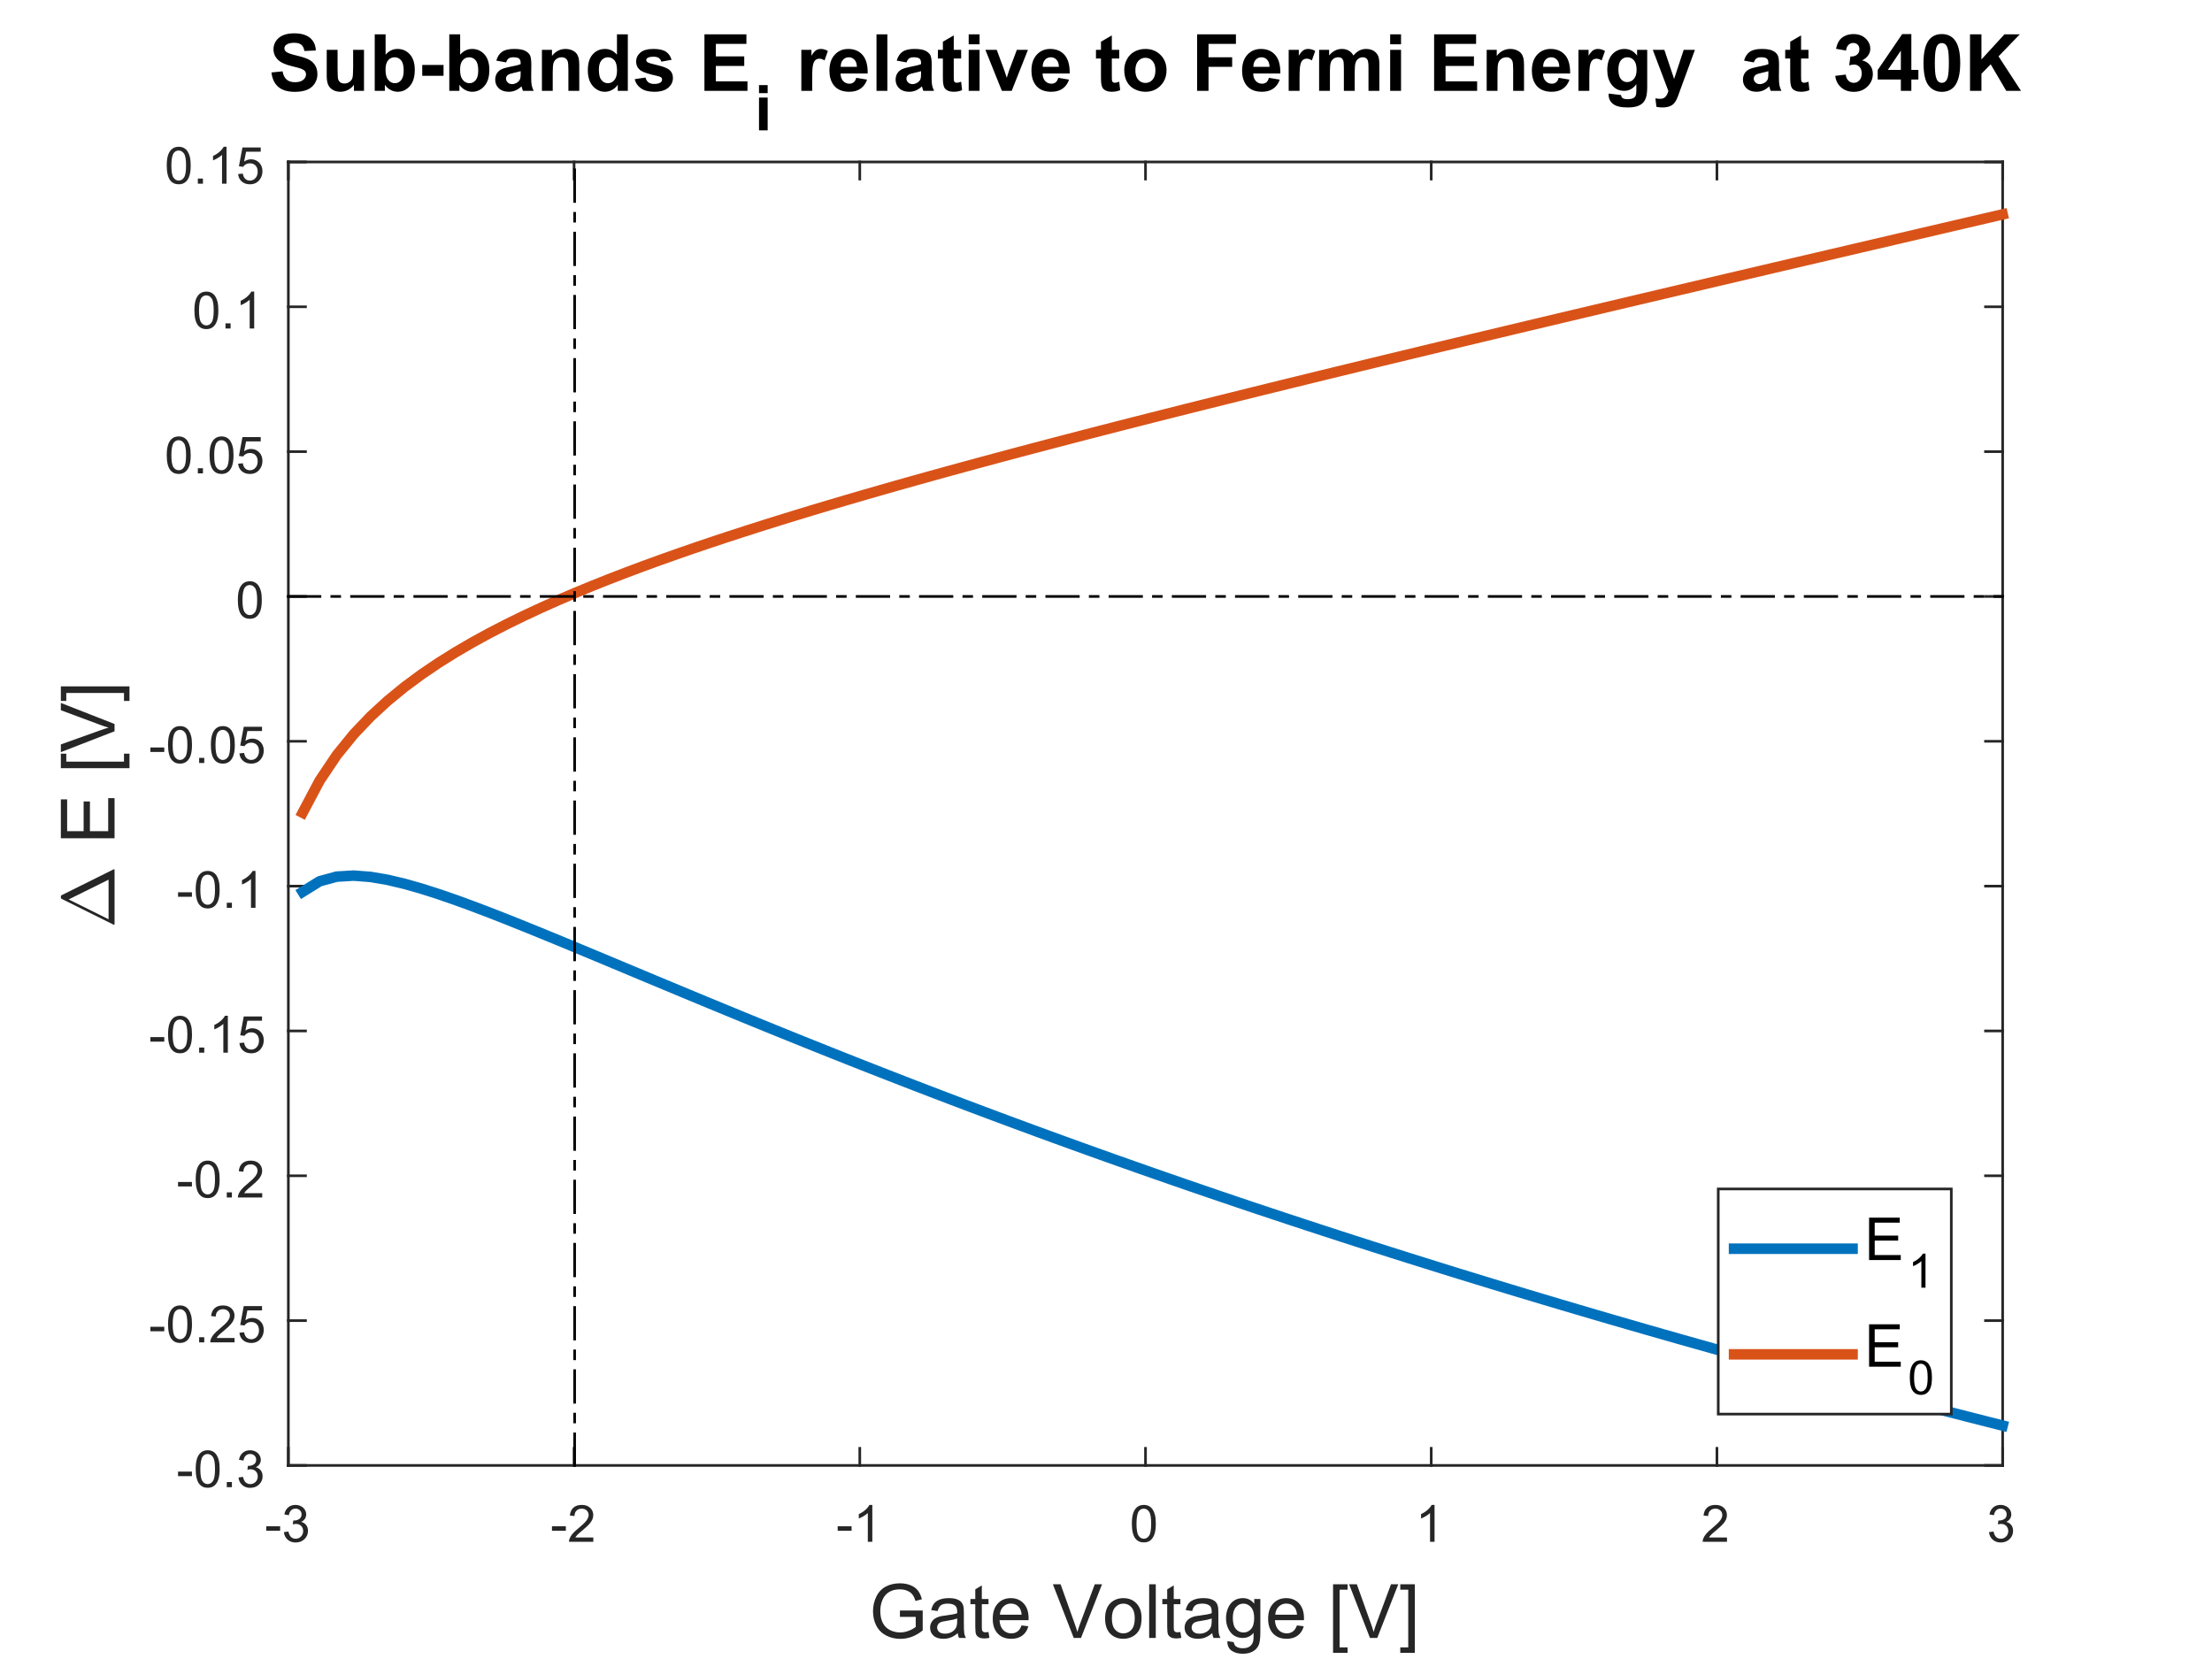 <?xml version="1.0"?>
<!DOCTYPE svg PUBLIC '-//W3C//DTD SVG 1.0//EN'
          'http://www.w3.org/TR/2001/REC-SVG-20010904/DTD/svg10.dtd'>
<svg xmlns:xlink="http://www.w3.org/1999/xlink" style="fill-opacity:1; color-rendering:auto; color-interpolation:auto; stroke:black; text-rendering:auto; stroke-linecap:square; stroke-miterlimit:10; stroke-opacity:1; shape-rendering:auto; fill:black; stroke-dasharray:none; font-weight:normal; stroke-width:1; font-family:'Dialog'; font-style:normal; stroke-linejoin:miter; font-size:12px; stroke-dashoffset:0; image-rendering:auto;" width="560" height="420" xmlns="http://www.w3.org/2000/svg"
><rect width="100%" height="100%" fill="#333333" stroke="none"/><!--Generated by the Batik Graphics2D SVG Generator--><defs id="genericDefs"
  /><g
  ><defs id="defs1"
    ><clipPath clipPathUnits="userSpaceOnUse" id="clipPath1"
      ><path d="M0 0 L560 0 L560 420 L0 420 L0 0 Z"
      /></clipPath
    ></defs
    ><g style="fill:white; stroke:white;"
    ><rect x="0" y="0" width="560" style="clip-path:url(#clipPath1); stroke:none;" height="420"
    /></g
    ><g style="fill:white; text-rendering:optimizeSpeed; color-rendering:optimizeSpeed; image-rendering:optimizeSpeed; shape-rendering:crispEdges; color-interpolation:sRGB; stroke:white;"
    ><rect x="0" width="560" height="420" y="0" style="stroke:none;"
      /><path style="stroke:none;" d="M73 371 L507 371 L507 41 L73 41 Z"
    /></g
    ><g style="fill:rgb(38,38,38); text-rendering:geometricPrecision; color-rendering:optimizeQuality; image-rendering:optimizeQuality; stroke-linejoin:round; color-interpolation:linearRGB; stroke:rgb(38,38,38); stroke-width:0.667;"
    ><line y2="371" style="fill:none;" x1="73" x2="507" y1="371"
      /><line y2="41" style="fill:none;" x1="73" x2="507" y1="41"
      /><line y2="366.66" style="fill:none;" x1="73" x2="73" y1="371"
      /><line y2="366.66" style="fill:none;" x1="145.333" x2="145.333" y1="371"
      /><line y2="366.66" style="fill:none;" x1="217.667" x2="217.667" y1="371"
      /><line y2="366.66" style="fill:none;" x1="290" x2="290" y1="371"
      /><line y2="366.66" style="fill:none;" x1="362.333" x2="362.333" y1="371"
      /><line y2="366.66" style="fill:none;" x1="434.667" x2="434.667" y1="371"
      /><line y2="366.66" style="fill:none;" x1="507" x2="507" y1="371"
      /><line y2="45.34" style="fill:none;" x1="73" x2="73" y1="41"
      /><line y2="45.34" style="fill:none;" x1="145.333" x2="145.333" y1="41"
      /><line y2="45.34" style="fill:none;" x1="217.667" x2="217.667" y1="41"
      /><line y2="45.34" style="fill:none;" x1="290" x2="290" y1="41"
      /><line y2="45.34" style="fill:none;" x1="362.333" x2="362.333" y1="41"
      /><line y2="45.34" style="fill:none;" x1="434.667" x2="434.667" y1="41"
      /><line y2="45.34" style="fill:none;" x1="507" x2="507" y1="41"
    /></g
    ><g transform="translate(73,376.333)" style="font-size:13px; fill:rgb(38,38,38); text-rendering:geometricPrecision; color-rendering:optimizeQuality; image-rendering:optimizeQuality; font-family:'SansSerif'; color-interpolation:linearRGB; stroke:rgb(38,38,38);"
    ><path style="stroke:none;" d="M-5.594 11.203 L-5.594 10.062 L-2.078 10.062 L-2.078 11.203 L-5.594 11.203 ZM-1.124 11.547 L0.017 11.391 Q0.22 12.359 0.689 12.789 Q1.157 13.219 1.845 13.219 Q2.642 13.219 3.196 12.664 Q3.751 12.109 3.751 11.281 Q3.751 10.484 3.243 9.977 Q2.735 9.469 1.938 9.469 Q1.61 9.469 1.126 9.594 L1.251 8.594 Q1.376 8.609 1.438 8.609 Q2.173 8.609 2.759 8.227 Q3.345 7.844 3.345 7.047 Q3.345 6.422 2.915 6.008 Q2.485 5.594 1.813 5.594 Q1.142 5.594 0.704 6.016 Q0.267 6.438 0.126 7.266 L-1.015 7.062 Q-0.796 5.922 -0.054 5.289 Q0.689 4.656 1.782 4.656 Q2.548 4.656 3.188 4.984 Q3.829 5.312 4.173 5.875 Q4.517 6.438 4.517 7.078 Q4.517 7.672 4.189 8.172 Q3.86 8.672 3.235 8.953 Q4.048 9.156 4.509 9.75 Q4.97 10.344 4.97 11.25 Q4.97 12.469 4.079 13.32 Q3.188 14.172 1.829 14.172 Q0.61 14.172 -0.202 13.438 Q-1.015 12.703 -1.124 11.547 Z"
    /></g
    ><g transform="translate(145.333,376.333)" style="font-size:13px; fill:rgb(38,38,38); text-rendering:geometricPrecision; color-rendering:optimizeQuality; image-rendering:optimizeQuality; font-family:'SansSerif'; color-interpolation:linearRGB; stroke:rgb(38,38,38);"
    ><path style="stroke:none;" d="M-5.594 11.203 L-5.594 10.062 L-2.078 10.062 L-2.078 11.203 L-5.594 11.203 ZM4.876 12.906 L4.876 14 L-1.28 14 Q-1.296 13.594 -1.14 13.203 Q-0.905 12.578 -0.39 11.969 Q0.126 11.359 1.11 10.562 Q2.626 9.312 3.157 8.586 Q3.688 7.859 3.688 7.219 Q3.688 6.531 3.204 6.07 Q2.72 5.609 1.938 5.609 Q1.11 5.609 0.618 6.102 Q0.126 6.594 0.11 7.469 L-1.062 7.344 Q-0.936 6.031 -0.155 5.344 Q0.626 4.656 1.954 4.656 Q3.298 4.656 4.079 5.398 Q4.86 6.141 4.86 7.234 Q4.86 7.797 4.634 8.336 Q4.407 8.875 3.876 9.477 Q3.345 10.078 2.11 11.109 Q1.079 11.969 0.79 12.281 Q0.501 12.594 0.314 12.906 L4.876 12.906 Z"
    /></g
    ><g transform="translate(217.667,376.333)" style="font-size:13px; fill:rgb(38,38,38); text-rendering:geometricPrecision; color-rendering:optimizeQuality; image-rendering:optimizeQuality; font-family:'SansSerif'; color-interpolation:linearRGB; stroke:rgb(38,38,38);"
    ><path style="stroke:none;" d="M-5.594 11.203 L-5.594 10.062 L-2.078 10.062 L-2.078 11.203 L-5.594 11.203 ZM3.173 14 L2.032 14 L2.032 6.719 Q1.61 7.109 0.946 7.508 Q0.282 7.906 -0.249 8.094 L-0.249 6.984 Q0.704 6.547 1.423 5.906 Q2.142 5.266 2.438 4.656 L3.173 4.656 L3.173 14 Z"
    /></g
    ><g transform="translate(290,376.333)" style="font-size:13px; fill:rgb(38,38,38); text-rendering:geometricPrecision; color-rendering:optimizeQuality; image-rendering:optimizeQuality; font-family:'SansSerif'; color-interpolation:linearRGB; stroke:rgb(38,38,38);"
    ><path style="stroke:none;" d="M-3.453 9.406 Q-3.453 7.766 -3.117 6.758 Q-2.781 5.75 -2.109 5.203 Q-1.438 4.656 -0.422 4.656 Q0.328 4.656 0.891 4.961 Q1.453 5.266 1.82 5.828 Q2.188 6.391 2.398 7.211 Q2.609 8.031 2.609 9.406 Q2.609 11.047 2.273 12.055 Q1.938 13.062 1.266 13.609 Q0.594 14.156 -0.422 14.156 Q-1.766 14.156 -2.547 13.188 Q-3.453 12.031 -3.453 9.406 ZM-2.281 9.406 Q-2.281 11.703 -1.75 12.461 Q-1.219 13.219 -0.422 13.219 Q0.359 13.219 0.898 12.461 Q1.438 11.703 1.438 9.406 Q1.438 7.109 0.898 6.359 Q0.359 5.609 -0.438 5.609 Q-1.219 5.609 -1.703 6.266 Q-2.281 7.125 -2.281 9.406 Z"
    /></g
    ><g transform="translate(362.333,376.333)" style="font-size:13px; fill:rgb(38,38,38); text-rendering:geometricPrecision; color-rendering:optimizeQuality; image-rendering:optimizeQuality; font-family:'SansSerif'; color-interpolation:linearRGB; stroke:rgb(38,38,38);"
    ><path style="stroke:none;" d="M0.844 14 L-0.297 14 L-0.297 6.719 Q-0.719 7.109 -1.383 7.508 Q-2.047 7.906 -2.578 8.094 L-2.578 6.984 Q-1.625 6.547 -0.906 5.906 Q-0.188 5.266 0.109 4.656 L0.844 4.656 L0.844 14 Z"
    /></g
    ><g transform="translate(434.667,376.333)" style="font-size:13px; fill:rgb(38,38,38); text-rendering:geometricPrecision; color-rendering:optimizeQuality; image-rendering:optimizeQuality; font-family:'SansSerif'; color-interpolation:linearRGB; stroke:rgb(38,38,38);"
    ><path style="stroke:none;" d="M2.547 12.906 L2.547 14 L-3.609 14 Q-3.625 13.594 -3.469 13.203 Q-3.234 12.578 -2.719 11.969 Q-2.203 11.359 -1.219 10.562 Q0.297 9.312 0.828 8.586 Q1.359 7.859 1.359 7.219 Q1.359 6.531 0.875 6.07 Q0.391 5.609 -0.391 5.609 Q-1.219 5.609 -1.711 6.102 Q-2.203 6.594 -2.219 7.469 L-3.391 7.344 Q-3.266 6.031 -2.484 5.344 Q-1.703 4.656 -0.375 4.656 Q0.969 4.656 1.75 5.398 Q2.531 6.141 2.531 7.234 Q2.531 7.797 2.305 8.336 Q2.078 8.875 1.547 9.477 Q1.016 10.078 -0.219 11.109 Q-1.25 11.969 -1.539 12.281 Q-1.828 12.594 -2.016 12.906 L2.547 12.906 Z"
    /></g
    ><g transform="translate(507,376.333)" style="font-size:13px; fill:rgb(38,38,38); text-rendering:geometricPrecision; color-rendering:optimizeQuality; image-rendering:optimizeQuality; font-family:'SansSerif'; color-interpolation:linearRGB; stroke:rgb(38,38,38);"
    ><path style="stroke:none;" d="M-3.453 11.547 L-2.312 11.391 Q-2.109 12.359 -1.641 12.789 Q-1.172 13.219 -0.484 13.219 Q0.312 13.219 0.867 12.664 Q1.422 12.109 1.422 11.281 Q1.422 10.484 0.914 9.977 Q0.406 9.469 -0.391 9.469 Q-0.719 9.469 -1.203 9.594 L-1.078 8.594 Q-0.953 8.609 -0.891 8.609 Q-0.156 8.609 0.43 8.227 Q1.016 7.844 1.016 7.047 Q1.016 6.422 0.586 6.008 Q0.156 5.594 -0.516 5.594 Q-1.188 5.594 -1.625 6.016 Q-2.062 6.438 -2.203 7.266 L-3.344 7.062 Q-3.125 5.922 -2.383 5.289 Q-1.641 4.656 -0.547 4.656 Q0.219 4.656 0.859 4.984 Q1.5 5.312 1.844 5.875 Q2.188 6.438 2.188 7.078 Q2.188 7.672 1.859 8.172 Q1.531 8.672 0.906 8.953 Q1.719 9.156 2.18 9.75 Q2.641 10.344 2.641 11.25 Q2.641 12.469 1.75 13.32 Q0.859 14.172 -0.5 14.172 Q-1.719 14.172 -2.531 13.438 Q-3.344 12.703 -3.453 11.547 Z"
    /></g
    ><g transform="translate(290,394.667)" style="font-size:19px; fill:rgb(38,38,38); text-rendering:geometricPrecision; color-rendering:optimizeQuality; image-rendering:optimizeQuality; font-family:'SansSerif'; color-interpolation:linearRGB; stroke:rgb(38,38,38);"
    ><path style="stroke:none;" d="M-62.172 14.672 L-62.172 13.062 L-56.406 13.062 L-56.406 18.109 Q-57.734 19.172 -59.148 19.703 Q-60.562 20.234 -62.047 20.234 Q-64.047 20.234 -65.68 19.375 Q-67.312 18.516 -68.148 16.891 Q-68.984 15.266 -68.984 13.266 Q-68.984 11.281 -68.156 9.562 Q-67.328 7.844 -65.766 7.008 Q-64.203 6.172 -62.172 6.172 Q-60.703 6.172 -59.508 6.648 Q-58.312 7.125 -57.641 7.977 Q-56.969 8.828 -56.609 10.203 L-58.234 10.641 Q-58.547 9.609 -59 9.016 Q-59.453 8.422 -60.297 8.062 Q-61.141 7.703 -62.172 7.703 Q-63.406 7.703 -64.305 8.078 Q-65.203 8.453 -65.758 9.07 Q-66.312 9.688 -66.609 10.422 Q-67.141 11.672 -67.141 13.156 Q-67.141 14.969 -66.508 16.195 Q-65.875 17.422 -64.68 18.016 Q-63.484 18.609 -62.141 18.609 Q-60.969 18.609 -59.859 18.156 Q-58.75 17.703 -58.172 17.203 L-58.172 14.672 L-62.172 14.672 ZM-47.534 18.781 Q-48.471 19.578 -49.331 19.898 Q-50.19 20.219 -51.174 20.219 Q-52.784 20.219 -53.659 19.43 Q-54.534 18.641 -54.534 17.406 Q-54.534 16.672 -54.206 16.078 Q-53.877 15.484 -53.346 15.125 Q-52.815 14.766 -52.143 14.578 Q-51.643 14.438 -50.659 14.328 Q-48.627 14.078 -47.674 13.75 Q-47.674 13.406 -47.674 13.312 Q-47.674 12.297 -48.143 11.875 Q-48.784 11.312 -50.049 11.312 Q-51.221 11.312 -51.784 11.719 Q-52.346 12.125 -52.612 13.188 L-54.252 12.953 Q-54.018 11.906 -53.51 11.266 Q-53.002 10.625 -52.041 10.273 Q-51.081 9.922 -49.799 9.922 Q-48.534 9.922 -47.752 10.219 Q-46.971 10.516 -46.596 10.969 Q-46.221 11.422 -46.081 12.109 Q-45.987 12.531 -45.987 13.641 L-45.987 15.875 Q-45.987 18.203 -45.885 18.82 Q-45.784 19.438 -45.456 20 L-47.206 20 Q-47.471 19.484 -47.534 18.781 ZM-47.674 15.062 Q-48.581 15.422 -50.409 15.688 Q-51.44 15.828 -51.862 16.016 Q-52.284 16.203 -52.518 16.562 Q-52.752 16.922 -52.752 17.359 Q-52.752 18.031 -52.245 18.477 Q-51.737 18.922 -50.768 18.922 Q-49.799 18.922 -49.049 18.492 Q-48.299 18.062 -47.94 17.344 Q-47.674 16.766 -47.674 15.672 L-47.674 15.062 ZM-39.748 18.5 L-39.514 19.984 Q-40.217 20.125 -40.779 20.125 Q-41.685 20.125 -42.185 19.836 Q-42.685 19.547 -42.889 19.086 Q-43.092 18.625 -43.092 17.109 L-43.092 11.453 L-44.326 11.453 L-44.326 10.141 L-43.092 10.141 L-43.092 7.703 L-41.435 6.703 L-41.435 10.141 L-39.748 10.141 L-39.748 11.453 L-41.435 11.453 L-41.435 17.203 Q-41.435 17.922 -41.35 18.125 Q-41.264 18.328 -41.06 18.453 Q-40.857 18.578 -40.482 18.578 Q-40.217 18.578 -39.748 18.5 ZM-31.375 16.828 L-29.657 17.047 Q-30.063 18.547 -31.165 19.383 Q-32.266 20.219 -33.985 20.219 Q-36.141 20.219 -37.407 18.891 Q-38.672 17.562 -38.672 15.156 Q-38.672 12.672 -37.399 11.297 Q-36.126 9.922 -34.079 9.922 Q-32.094 9.922 -30.844 11.266 Q-29.594 12.609 -29.594 15.062 Q-29.594 15.203 -29.61 15.5 L-36.954 15.5 Q-36.86 17.125 -36.032 17.984 Q-35.204 18.844 -33.969 18.844 Q-33.063 18.844 -32.415 18.367 Q-31.766 17.891 -31.375 16.828 ZM-36.86 14.125 L-31.36 14.125 Q-31.469 12.891 -31.985 12.266 Q-32.782 11.297 -34.063 11.297 Q-35.204 11.297 -35.993 12.07 Q-36.782 12.844 -36.86 14.125 ZM-18.17 20 L-23.452 6.406 L-21.498 6.406 L-17.967 16.281 Q-17.53 17.469 -17.248 18.5 Q-16.936 17.391 -16.514 16.281 L-12.842 6.406 L-10.998 6.406 L-16.327 20 L-18.17 20 ZM-10.232 15.078 Q-10.232 12.344 -8.701 11.016 Q-7.435 9.922 -5.607 9.922 Q-3.576 9.922 -2.287 11.258 Q-0.998 12.594 -0.998 14.938 Q-0.998 16.844 -1.568 17.93 Q-2.138 19.016 -3.224 19.617 Q-4.31 20.219 -5.607 20.219 Q-7.669 20.219 -8.951 18.891 Q-10.232 17.562 -10.232 15.078 ZM-8.513 15.078 Q-8.513 16.969 -7.685 17.906 Q-6.857 18.844 -5.607 18.844 Q-4.357 18.844 -3.537 17.898 Q-2.716 16.953 -2.716 15.016 Q-2.716 13.188 -3.544 12.25 Q-4.373 11.312 -5.607 11.312 Q-6.857 11.312 -7.685 12.25 Q-8.513 13.188 -8.513 15.078 ZM0.929 20 L0.929 6.406 L2.601 6.406 L2.601 20 L0.929 20 ZM8.837 18.5 L9.072 19.984 Q8.369 20.125 7.806 20.125 Q6.9 20.125 6.4 19.836 Q5.9 19.547 5.697 19.086 Q5.494 18.625 5.494 17.109 L5.494 11.453 L4.259 11.453 L4.259 10.141 L5.494 10.141 L5.494 7.703 L7.15 6.703 L7.15 10.141 L8.837 10.141 L8.837 11.453 L7.15 11.453 L7.15 17.203 Q7.15 17.922 7.236 18.125 Q7.322 18.328 7.525 18.453 Q7.728 18.578 8.103 18.578 Q8.369 18.578 8.837 18.5 ZM16.898 18.781 Q15.96 19.578 15.101 19.898 Q14.241 20.219 13.257 20.219 Q11.648 20.219 10.773 19.43 Q9.898 18.641 9.898 17.406 Q9.898 16.672 10.226 16.078 Q10.554 15.484 11.085 15.125 Q11.616 14.766 12.288 14.578 Q12.788 14.438 13.773 14.328 Q15.804 14.078 16.757 13.75 Q16.757 13.406 16.757 13.312 Q16.757 12.297 16.288 11.875 Q15.648 11.312 14.382 11.312 Q13.21 11.312 12.648 11.719 Q12.085 12.125 11.819 13.188 L10.179 12.953 Q10.413 11.906 10.921 11.266 Q11.429 10.625 12.39 10.273 Q13.351 9.922 14.632 9.922 Q15.898 9.922 16.679 10.219 Q17.46 10.516 17.835 10.969 Q18.21 11.422 18.351 12.109 Q18.444 12.531 18.444 13.641 L18.444 15.875 Q18.444 18.203 18.546 18.82 Q18.648 19.438 18.976 20 L17.226 20 Q16.96 19.484 16.898 18.781 ZM16.757 15.062 Q15.851 15.422 14.023 15.688 Q12.991 15.828 12.569 16.016 Q12.148 16.203 11.913 16.562 Q11.679 16.922 11.679 17.359 Q11.679 18.031 12.187 18.477 Q12.694 18.922 13.663 18.922 Q14.632 18.922 15.382 18.492 Q16.132 18.062 16.491 17.344 Q16.757 16.766 16.757 15.672 L16.757 15.062 ZM20.73 20.812 L22.339 21.062 Q22.449 21.812 22.918 22.156 Q23.527 22.609 24.605 22.609 Q25.777 22.609 26.402 22.148 Q27.027 21.688 27.261 20.859 Q27.386 20.344 27.371 18.703 Q26.277 20 24.652 20 Q22.621 20 21.503 18.531 Q20.386 17.062 20.386 15.016 Q20.386 13.609 20.902 12.414 Q21.418 11.219 22.386 10.57 Q23.355 9.922 24.652 9.922 Q26.402 9.922 27.527 11.328 L27.527 10.141 L29.074 10.141 L29.074 18.656 Q29.074 20.969 28.605 21.93 Q28.136 22.891 27.121 23.445 Q26.105 24 24.621 24 Q22.855 24 21.769 23.203 Q20.683 22.406 20.73 20.812 ZM22.105 14.891 Q22.105 16.844 22.878 17.734 Q23.652 18.625 24.808 18.625 Q25.949 18.625 26.73 17.734 Q27.511 16.844 27.511 14.953 Q27.511 13.141 26.706 12.227 Q25.902 11.312 24.777 11.312 Q23.668 11.312 22.886 12.211 Q22.105 13.109 22.105 14.891 ZM38.344 16.828 L40.062 17.047 Q39.656 18.547 38.555 19.383 Q37.453 20.219 35.734 20.219 Q33.578 20.219 32.312 18.891 Q31.047 17.562 31.047 15.156 Q31.047 12.672 32.32 11.297 Q33.594 9.922 35.641 9.922 Q37.625 9.922 38.875 11.266 Q40.125 12.609 40.125 15.062 Q40.125 15.203 40.109 15.5 L32.766 15.5 Q32.859 17.125 33.688 17.984 Q34.516 18.844 35.75 18.844 Q36.656 18.844 37.305 18.367 Q37.953 17.891 38.344 16.828 ZM32.859 14.125 L38.359 14.125 Q38.25 12.891 37.734 12.266 Q36.938 11.297 35.656 11.297 Q34.516 11.297 33.727 12.07 Q32.938 12.844 32.859 14.125 ZM47.486 23.781 L47.486 6.406 L51.158 6.406 L51.158 7.781 L49.143 7.781 L49.143 22.391 L51.158 22.391 L51.158 23.781 L47.486 23.781 ZM56.828 20 L51.546 6.406 L53.499 6.406 L57.031 16.281 Q57.468 17.469 57.749 18.5 Q58.062 17.391 58.484 16.281 L62.156 6.406 L63.999 6.406 L58.671 20 L56.828 20 ZM68.188 23.781 L64.501 23.781 L64.501 22.391 L66.516 22.391 L66.516 7.781 L64.501 7.781 L64.501 6.406 L68.188 6.406 L68.188 23.781 Z"
    /></g
    ><g style="fill:rgb(38,38,38); text-rendering:geometricPrecision; color-rendering:optimizeQuality; image-rendering:optimizeQuality; stroke-linejoin:round; color-interpolation:linearRGB; stroke:rgb(38,38,38); stroke-width:0.667;"
    ><line y2="41" style="fill:none;" x1="73" x2="73" y1="371"
      /><line y2="41" style="fill:none;" x1="507" x2="507" y1="371"
      /><line y2="371" style="fill:none;" x1="73" x2="77.34" y1="371"
      /><line y2="334.333" style="fill:none;" x1="73" x2="77.34" y1="334.333"
      /><line y2="297.667" style="fill:none;" x1="73" x2="77.34" y1="297.667"
      /><line y2="261" style="fill:none;" x1="73" x2="77.34" y1="261"
      /><line y2="224.333" style="fill:none;" x1="73" x2="77.34" y1="224.333"
      /><line y2="187.667" style="fill:none;" x1="73" x2="77.34" y1="187.667"
      /><line y2="151" style="fill:none;" x1="73" x2="77.34" y1="151"
      /><line y2="114.333" style="fill:none;" x1="73" x2="77.34" y1="114.333"
      /><line y2="77.667" style="fill:none;" x1="73" x2="77.34" y1="77.667"
      /><line y2="41" style="fill:none;" x1="73" x2="77.34" y1="41"
      /><line y2="371" style="fill:none;" x1="507" x2="502.66" y1="371"
      /><line y2="334.333" style="fill:none;" x1="507" x2="502.66" y1="334.333"
      /><line y2="297.667" style="fill:none;" x1="507" x2="502.66" y1="297.667"
      /><line y2="261" style="fill:none;" x1="507" x2="502.66" y1="261"
      /><line y2="224.333" style="fill:none;" x1="507" x2="502.66" y1="224.333"
      /><line y2="187.667" style="fill:none;" x1="507" x2="502.66" y1="187.667"
      /><line y2="151" style="fill:none;" x1="507" x2="502.66" y1="151"
      /><line y2="114.333" style="fill:none;" x1="507" x2="502.66" y1="114.333"
      /><line y2="77.667" style="fill:none;" x1="507" x2="502.66" y1="77.667"
      /><line y2="41" style="fill:none;" x1="507" x2="502.66" y1="41"
    /></g
    ><g transform="translate(67.667,371)" style="font-size:13px; fill:rgb(38,38,38); text-rendering:geometricPrecision; color-rendering:optimizeQuality; image-rendering:optimizeQuality; font-family:'SansSerif'; color-interpolation:linearRGB; stroke:rgb(38,38,38);"
    ><path style="stroke:none;" d="M-22.594 2.703 L-22.594 1.562 L-19.078 1.562 L-19.078 2.703 L-22.594 2.703 ZM-18.124 0.906 Q-18.124 -0.734 -17.788 -1.742 Q-17.452 -2.75 -16.78 -3.297 Q-16.108 -3.844 -15.093 -3.844 Q-14.343 -3.844 -13.78 -3.539 Q-13.218 -3.234 -12.851 -2.672 Q-12.483 -2.109 -12.273 -1.289 Q-12.062 -0.469 -12.062 0.906 Q-12.062 2.547 -12.398 3.555 Q-12.733 4.562 -13.405 5.109 Q-14.077 5.656 -15.093 5.656 Q-16.436 5.656 -17.218 4.688 Q-18.124 3.531 -18.124 0.906 ZM-16.952 0.906 Q-16.952 3.203 -16.421 3.961 Q-15.89 4.719 -15.093 4.719 Q-14.312 4.719 -13.773 3.961 Q-13.233 3.203 -13.233 0.906 Q-13.233 -1.391 -13.773 -2.141 Q-14.312 -2.891 -15.108 -2.891 Q-15.89 -2.891 -16.374 -2.234 Q-16.952 -1.375 -16.952 0.906 ZM-10.253 5.5 L-10.253 4.203 L-8.957 4.203 L-8.957 5.5 L-10.253 5.5 ZM-7.282 3.047 L-6.142 2.891 Q-5.939 3.859 -5.47 4.289 Q-5.001 4.719 -4.314 4.719 Q-3.517 4.719 -2.962 4.164 Q-2.407 3.609 -2.407 2.781 Q-2.407 1.984 -2.915 1.477 Q-3.423 0.969 -4.22 0.969 Q-4.548 0.969 -5.032 1.094 L-4.907 0.094 Q-4.782 0.109 -4.72 0.109 Q-3.985 0.109 -3.399 -0.273 Q-2.813 -0.656 -2.813 -1.453 Q-2.813 -2.078 -3.243 -2.492 Q-3.673 -2.906 -4.345 -2.906 Q-5.017 -2.906 -5.454 -2.484 Q-5.892 -2.062 -6.032 -1.234 L-7.173 -1.438 Q-6.954 -2.578 -6.212 -3.211 Q-5.47 -3.844 -4.376 -3.844 Q-3.61 -3.844 -2.97 -3.516 Q-2.329 -3.188 -1.985 -2.625 Q-1.642 -2.062 -1.642 -1.422 Q-1.642 -0.828 -1.97 -0.328 Q-2.298 0.172 -2.923 0.453 Q-2.11 0.656 -1.649 1.25 Q-1.188 1.844 -1.188 2.75 Q-1.188 3.969 -2.079 4.82 Q-2.97 5.672 -4.329 5.672 Q-5.548 5.672 -6.36 4.938 Q-7.173 4.203 -7.282 3.047 Z"
    /></g
    ><g transform="translate(67.667,334.333)" style="font-size:13px; fill:rgb(38,38,38); text-rendering:geometricPrecision; color-rendering:optimizeQuality; image-rendering:optimizeQuality; font-family:'SansSerif'; color-interpolation:linearRGB; stroke:rgb(38,38,38);"
    ><path style="stroke:none;" d="M-29.594 2.703 L-29.594 1.562 L-26.078 1.562 L-26.078 2.703 L-29.594 2.703 ZM-25.124 0.906 Q-25.124 -0.734 -24.788 -1.742 Q-24.452 -2.75 -23.78 -3.297 Q-23.108 -3.844 -22.093 -3.844 Q-21.343 -3.844 -20.78 -3.539 Q-20.218 -3.234 -19.851 -2.672 Q-19.483 -2.109 -19.273 -1.289 Q-19.061 -0.469 -19.061 0.906 Q-19.061 2.547 -19.398 3.555 Q-19.733 4.562 -20.405 5.109 Q-21.077 5.656 -22.093 5.656 Q-23.436 5.656 -24.218 4.688 Q-25.124 3.531 -25.124 0.906 ZM-23.952 0.906 Q-23.952 3.203 -23.421 3.961 Q-22.89 4.719 -22.093 4.719 Q-21.311 4.719 -20.773 3.961 Q-20.233 3.203 -20.233 0.906 Q-20.233 -1.391 -20.773 -2.141 Q-21.311 -2.891 -22.108 -2.891 Q-22.89 -2.891 -23.374 -2.234 Q-23.952 -1.375 -23.952 0.906 ZM-17.253 5.5 L-17.253 4.203 L-15.957 4.203 L-15.957 5.5 L-17.253 5.5 ZM-8.282 4.406 L-8.282 5.5 L-14.438 5.5 Q-14.454 5.094 -14.298 4.703 Q-14.063 4.078 -13.548 3.469 Q-13.032 2.859 -12.048 2.062 Q-10.532 0.812 -10.001 0.086 Q-9.47 -0.641 -9.47 -1.281 Q-9.47 -1.969 -9.954 -2.43 Q-10.438 -2.891 -11.22 -2.891 Q-12.048 -2.891 -12.54 -2.398 Q-13.032 -1.906 -13.048 -1.031 L-14.22 -1.156 Q-14.095 -2.469 -13.313 -3.156 Q-12.532 -3.844 -11.204 -3.844 Q-9.86 -3.844 -9.079 -3.102 Q-8.298 -2.359 -8.298 -1.266 Q-8.298 -0.703 -8.524 -0.164 Q-8.751 0.375 -9.282 0.977 Q-9.813 1.578 -11.048 2.609 Q-12.079 3.469 -12.368 3.781 Q-12.657 4.094 -12.845 4.406 L-8.282 4.406 ZM-7.052 3.062 L-5.865 2.953 Q-5.724 3.844 -5.24 4.281 Q-4.755 4.719 -4.068 4.719 Q-3.24 4.719 -2.669 4.094 Q-2.099 3.469 -2.099 2.453 Q-2.099 1.469 -2.646 0.906 Q-3.193 0.344 -4.083 0.344 Q-4.646 0.344 -5.091 0.594 Q-5.537 0.844 -5.787 1.234 L-6.849 1.094 L-5.958 -3.672 L-1.333 -3.672 L-1.333 -2.594 L-5.037 -2.594 L-5.537 -0.094 Q-4.708 -0.672 -3.787 -0.672 Q-2.568 -0.672 -1.732 0.172 Q-0.896 1.016 -0.896 2.344 Q-0.896 3.609 -1.63 4.531 Q-2.521 5.656 -4.068 5.656 Q-5.333 5.656 -6.138 4.945 Q-6.943 4.234 -7.052 3.062 Z"
    /></g
    ><g transform="translate(67.667,297.667)" style="font-size:13px; fill:rgb(38,38,38); text-rendering:geometricPrecision; color-rendering:optimizeQuality; image-rendering:optimizeQuality; font-family:'SansSerif'; color-interpolation:linearRGB; stroke:rgb(38,38,38);"
    ><path style="stroke:none;" d="M-22.594 2.703 L-22.594 1.562 L-19.078 1.562 L-19.078 2.703 L-22.594 2.703 ZM-18.124 0.906 Q-18.124 -0.734 -17.788 -1.742 Q-17.452 -2.75 -16.78 -3.297 Q-16.108 -3.844 -15.093 -3.844 Q-14.343 -3.844 -13.78 -3.539 Q-13.218 -3.234 -12.851 -2.672 Q-12.483 -2.109 -12.273 -1.289 Q-12.062 -0.469 -12.062 0.906 Q-12.062 2.547 -12.398 3.555 Q-12.733 4.562 -13.405 5.109 Q-14.077 5.656 -15.093 5.656 Q-16.436 5.656 -17.218 4.688 Q-18.124 3.531 -18.124 0.906 ZM-16.952 0.906 Q-16.952 3.203 -16.421 3.961 Q-15.89 4.719 -15.093 4.719 Q-14.312 4.719 -13.773 3.961 Q-13.233 3.203 -13.233 0.906 Q-13.233 -1.391 -13.773 -2.141 Q-14.312 -2.891 -15.108 -2.891 Q-15.89 -2.891 -16.374 -2.234 Q-16.952 -1.375 -16.952 0.906 ZM-10.253 5.5 L-10.253 4.203 L-8.957 4.203 L-8.957 5.5 L-10.253 5.5 ZM-1.282 4.406 L-1.282 5.5 L-7.439 5.5 Q-7.454 5.094 -7.298 4.703 Q-7.064 4.078 -6.548 3.469 Q-6.032 2.859 -5.048 2.062 Q-3.532 0.812 -3.001 0.086 Q-2.47 -0.641 -2.47 -1.281 Q-2.47 -1.969 -2.954 -2.43 Q-3.438 -2.891 -4.22 -2.891 Q-5.048 -2.891 -5.54 -2.398 Q-6.032 -1.906 -6.048 -1.031 L-7.22 -1.156 Q-7.095 -2.469 -6.314 -3.156 Q-5.532 -3.844 -4.204 -3.844 Q-2.86 -3.844 -2.079 -3.102 Q-1.298 -2.359 -1.298 -1.266 Q-1.298 -0.703 -1.524 -0.164 Q-1.751 0.375 -2.282 0.977 Q-2.813 1.578 -4.048 2.609 Q-5.079 3.469 -5.368 3.781 Q-5.657 4.094 -5.845 4.406 L-1.282 4.406 Z"
    /></g
    ><g transform="translate(67.667,261)" style="font-size:13px; fill:rgb(38,38,38); text-rendering:geometricPrecision; color-rendering:optimizeQuality; image-rendering:optimizeQuality; font-family:'SansSerif'; color-interpolation:linearRGB; stroke:rgb(38,38,38);"
    ><path style="stroke:none;" d="M-29.594 2.703 L-29.594 1.562 L-26.078 1.562 L-26.078 2.703 L-29.594 2.703 ZM-25.124 0.906 Q-25.124 -0.734 -24.788 -1.742 Q-24.452 -2.75 -23.78 -3.297 Q-23.108 -3.844 -22.093 -3.844 Q-21.343 -3.844 -20.78 -3.539 Q-20.218 -3.234 -19.851 -2.672 Q-19.483 -2.109 -19.273 -1.289 Q-19.061 -0.469 -19.061 0.906 Q-19.061 2.547 -19.398 3.555 Q-19.733 4.562 -20.405 5.109 Q-21.077 5.656 -22.093 5.656 Q-23.436 5.656 -24.218 4.688 Q-25.124 3.531 -25.124 0.906 ZM-23.952 0.906 Q-23.952 3.203 -23.421 3.961 Q-22.89 4.719 -22.093 4.719 Q-21.311 4.719 -20.773 3.961 Q-20.233 3.203 -20.233 0.906 Q-20.233 -1.391 -20.773 -2.141 Q-21.311 -2.891 -22.108 -2.891 Q-22.89 -2.891 -23.374 -2.234 Q-23.952 -1.375 -23.952 0.906 ZM-17.253 5.5 L-17.253 4.203 L-15.957 4.203 L-15.957 5.5 L-17.253 5.5 ZM-9.985 5.5 L-11.126 5.5 L-11.126 -1.781 Q-11.548 -1.391 -12.212 -0.992 Q-12.876 -0.594 -13.407 -0.406 L-13.407 -1.516 Q-12.454 -1.953 -11.735 -2.594 Q-11.017 -3.234 -10.72 -3.844 L-9.985 -3.844 L-9.985 5.5 ZM-7.052 3.062 L-5.865 2.953 Q-5.724 3.844 -5.24 4.281 Q-4.755 4.719 -4.068 4.719 Q-3.24 4.719 -2.669 4.094 Q-2.099 3.469 -2.099 2.453 Q-2.099 1.469 -2.646 0.906 Q-3.193 0.344 -4.083 0.344 Q-4.646 0.344 -5.091 0.594 Q-5.537 0.844 -5.787 1.234 L-6.849 1.094 L-5.958 -3.672 L-1.333 -3.672 L-1.333 -2.594 L-5.037 -2.594 L-5.537 -0.094 Q-4.708 -0.672 -3.787 -0.672 Q-2.568 -0.672 -1.732 0.172 Q-0.896 1.016 -0.896 2.344 Q-0.896 3.609 -1.63 4.531 Q-2.521 5.656 -4.068 5.656 Q-5.333 5.656 -6.138 4.945 Q-6.943 4.234 -7.052 3.062 Z"
    /></g
    ><g transform="translate(67.667,224.333)" style="font-size:13px; fill:rgb(38,38,38); text-rendering:geometricPrecision; color-rendering:optimizeQuality; image-rendering:optimizeQuality; font-family:'SansSerif'; color-interpolation:linearRGB; stroke:rgb(38,38,38);"
    ><path style="stroke:none;" d="M-22.594 2.703 L-22.594 1.562 L-19.078 1.562 L-19.078 2.703 L-22.594 2.703 ZM-18.124 0.906 Q-18.124 -0.734 -17.788 -1.742 Q-17.452 -2.75 -16.78 -3.297 Q-16.108 -3.844 -15.093 -3.844 Q-14.343 -3.844 -13.78 -3.539 Q-13.218 -3.234 -12.851 -2.672 Q-12.483 -2.109 -12.273 -1.289 Q-12.062 -0.469 -12.062 0.906 Q-12.062 2.547 -12.398 3.555 Q-12.733 4.562 -13.405 5.109 Q-14.077 5.656 -15.093 5.656 Q-16.436 5.656 -17.218 4.688 Q-18.124 3.531 -18.124 0.906 ZM-16.952 0.906 Q-16.952 3.203 -16.421 3.961 Q-15.89 4.719 -15.093 4.719 Q-14.312 4.719 -13.773 3.961 Q-13.233 3.203 -13.233 0.906 Q-13.233 -1.391 -13.773 -2.141 Q-14.312 -2.891 -15.108 -2.891 Q-15.89 -2.891 -16.374 -2.234 Q-16.952 -1.375 -16.952 0.906 ZM-10.253 5.5 L-10.253 4.203 L-8.957 4.203 L-8.957 5.5 L-10.253 5.5 ZM-2.985 5.5 L-4.126 5.5 L-4.126 -1.781 Q-4.548 -1.391 -5.212 -0.992 Q-5.876 -0.594 -6.407 -0.406 L-6.407 -1.516 Q-5.454 -1.953 -4.735 -2.594 Q-4.017 -3.234 -3.72 -3.844 L-2.985 -3.844 L-2.985 5.5 Z"
    /></g
    ><g transform="translate(67.667,187.667)" style="font-size:13px; fill:rgb(38,38,38); text-rendering:geometricPrecision; color-rendering:optimizeQuality; image-rendering:optimizeQuality; font-family:'SansSerif'; color-interpolation:linearRGB; stroke:rgb(38,38,38);"
    ><path style="stroke:none;" d="M-29.594 2.703 L-29.594 1.562 L-26.078 1.562 L-26.078 2.703 L-29.594 2.703 ZM-25.124 0.906 Q-25.124 -0.734 -24.788 -1.742 Q-24.452 -2.75 -23.78 -3.297 Q-23.108 -3.844 -22.093 -3.844 Q-21.343 -3.844 -20.78 -3.539 Q-20.218 -3.234 -19.851 -2.672 Q-19.483 -2.109 -19.273 -1.289 Q-19.061 -0.469 -19.061 0.906 Q-19.061 2.547 -19.398 3.555 Q-19.733 4.562 -20.405 5.109 Q-21.077 5.656 -22.093 5.656 Q-23.436 5.656 -24.218 4.688 Q-25.124 3.531 -25.124 0.906 ZM-23.952 0.906 Q-23.952 3.203 -23.421 3.961 Q-22.89 4.719 -22.093 4.719 Q-21.311 4.719 -20.773 3.961 Q-20.233 3.203 -20.233 0.906 Q-20.233 -1.391 -20.773 -2.141 Q-21.311 -2.891 -22.108 -2.891 Q-22.89 -2.891 -23.374 -2.234 Q-23.952 -1.375 -23.952 0.906 ZM-17.253 5.5 L-17.253 4.203 L-15.957 4.203 L-15.957 5.5 L-17.253 5.5 ZM-14.282 0.906 Q-14.282 -0.734 -13.946 -1.742 Q-13.61 -2.75 -12.938 -3.297 Q-12.267 -3.844 -11.251 -3.844 Q-10.501 -3.844 -9.938 -3.539 Q-9.376 -3.234 -9.009 -2.672 Q-8.642 -2.109 -8.431 -1.289 Q-8.22 -0.469 -8.22 0.906 Q-8.22 2.547 -8.556 3.555 Q-8.892 4.562 -9.563 5.109 Q-10.235 5.656 -11.251 5.656 Q-12.595 5.656 -13.376 4.688 Q-14.282 3.531 -14.282 0.906 ZM-13.11 0.906 Q-13.11 3.203 -12.579 3.961 Q-12.048 4.719 -11.251 4.719 Q-10.47 4.719 -9.931 3.961 Q-9.392 3.203 -9.392 0.906 Q-9.392 -1.391 -9.931 -2.141 Q-10.47 -2.891 -11.267 -2.891 Q-12.048 -2.891 -12.532 -2.234 Q-13.11 -1.375 -13.11 0.906 ZM-7.052 3.062 L-5.865 2.953 Q-5.724 3.844 -5.24 4.281 Q-4.755 4.719 -4.068 4.719 Q-3.24 4.719 -2.669 4.094 Q-2.099 3.469 -2.099 2.453 Q-2.099 1.469 -2.646 0.906 Q-3.193 0.344 -4.083 0.344 Q-4.646 0.344 -5.091 0.594 Q-5.537 0.844 -5.787 1.234 L-6.849 1.094 L-5.958 -3.672 L-1.333 -3.672 L-1.333 -2.594 L-5.037 -2.594 L-5.537 -0.094 Q-4.708 -0.672 -3.787 -0.672 Q-2.568 -0.672 -1.732 0.172 Q-0.896 1.016 -0.896 2.344 Q-0.896 3.609 -1.63 4.531 Q-2.521 5.656 -4.068 5.656 Q-5.333 5.656 -6.138 4.945 Q-6.943 4.234 -7.052 3.062 Z"
    /></g
    ><g transform="translate(67.667,151)" style="font-size:13px; fill:rgb(38,38,38); text-rendering:geometricPrecision; color-rendering:optimizeQuality; image-rendering:optimizeQuality; font-family:'SansSerif'; color-interpolation:linearRGB; stroke:rgb(38,38,38);"
    ><path style="stroke:none;" d="M-7.453 0.906 Q-7.453 -0.734 -7.117 -1.742 Q-6.781 -2.75 -6.109 -3.297 Q-5.438 -3.844 -4.422 -3.844 Q-3.672 -3.844 -3.109 -3.539 Q-2.547 -3.234 -2.18 -2.672 Q-1.812 -2.109 -1.602 -1.289 Q-1.391 -0.469 -1.391 0.906 Q-1.391 2.547 -1.727 3.555 Q-2.062 4.562 -2.734 5.109 Q-3.406 5.656 -4.422 5.656 Q-5.766 5.656 -6.547 4.688 Q-7.453 3.531 -7.453 0.906 ZM-6.281 0.906 Q-6.281 3.203 -5.75 3.961 Q-5.219 4.719 -4.422 4.719 Q-3.641 4.719 -3.102 3.961 Q-2.562 3.203 -2.562 0.906 Q-2.562 -1.391 -3.102 -2.141 Q-3.641 -2.891 -4.438 -2.891 Q-5.219 -2.891 -5.703 -2.234 Q-6.281 -1.375 -6.281 0.906 Z"
    /></g
    ><g transform="translate(67.667,114.333)" style="font-size:13px; fill:rgb(38,38,38); text-rendering:geometricPrecision; color-rendering:optimizeQuality; image-rendering:optimizeQuality; font-family:'SansSerif'; color-interpolation:linearRGB; stroke:rgb(38,38,38);"
    ><path style="stroke:none;" d="M-25.453 0.906 Q-25.453 -0.734 -25.117 -1.742 Q-24.781 -2.75 -24.109 -3.297 Q-23.438 -3.844 -22.422 -3.844 Q-21.672 -3.844 -21.109 -3.539 Q-20.547 -3.234 -20.18 -2.672 Q-19.812 -2.109 -19.602 -1.289 Q-19.391 -0.469 -19.391 0.906 Q-19.391 2.547 -19.727 3.555 Q-20.062 4.562 -20.734 5.109 Q-21.406 5.656 -22.422 5.656 Q-23.766 5.656 -24.547 4.688 Q-25.453 3.531 -25.453 0.906 ZM-24.281 0.906 Q-24.281 3.203 -23.75 3.961 Q-23.219 4.719 -22.422 4.719 Q-21.641 4.719 -21.102 3.961 Q-20.562 3.203 -20.562 0.906 Q-20.562 -1.391 -21.102 -2.141 Q-21.641 -2.891 -22.438 -2.891 Q-23.219 -2.891 -23.703 -2.234 Q-24.281 -1.375 -24.281 0.906 ZM-17.582 5.5 L-17.582 4.203 L-16.286 4.203 L-16.286 5.5 L-17.582 5.5 ZM-14.611 0.906 Q-14.611 -0.734 -14.275 -1.742 Q-13.94 -2.75 -13.268 -3.297 Q-12.596 -3.844 -11.58 -3.844 Q-10.83 -3.844 -10.268 -3.539 Q-9.705 -3.234 -9.338 -2.672 Q-8.971 -2.109 -8.76 -1.289 Q-8.549 -0.469 -8.549 0.906 Q-8.549 2.547 -8.885 3.555 Q-9.221 4.562 -9.893 5.109 Q-10.565 5.656 -11.58 5.656 Q-12.924 5.656 -13.705 4.688 Q-14.611 3.531 -14.611 0.906 ZM-13.44 0.906 Q-13.44 3.203 -12.908 3.961 Q-12.377 4.719 -11.58 4.719 Q-10.799 4.719 -10.26 3.961 Q-9.721 3.203 -9.721 0.906 Q-9.721 -1.391 -10.26 -2.141 Q-10.799 -2.891 -11.596 -2.891 Q-12.377 -2.891 -12.861 -2.234 Q-13.44 -1.375 -13.44 0.906 ZM-7.381 3.062 L-6.194 2.953 Q-6.053 3.844 -5.569 4.281 Q-5.085 4.719 -4.397 4.719 Q-3.569 4.719 -2.998 4.094 Q-2.428 3.469 -2.428 2.453 Q-2.428 1.469 -2.975 0.906 Q-3.522 0.344 -4.413 0.344 Q-4.975 0.344 -5.42 0.594 Q-5.866 0.844 -6.116 1.234 L-7.178 1.094 L-6.288 -3.672 L-1.663 -3.672 L-1.663 -2.594 L-5.366 -2.594 L-5.866 -0.094 Q-5.038 -0.672 -4.116 -0.672 Q-2.897 -0.672 -2.061 0.172 Q-1.225 1.016 -1.225 2.344 Q-1.225 3.609 -1.96 4.531 Q-2.85 5.656 -4.397 5.656 Q-5.663 5.656 -6.467 4.945 Q-7.272 4.234 -7.381 3.062 Z"
    /></g
    ><g transform="translate(67.667,77.667)" style="font-size:13px; fill:rgb(38,38,38); text-rendering:geometricPrecision; color-rendering:optimizeQuality; image-rendering:optimizeQuality; font-family:'SansSerif'; color-interpolation:linearRGB; stroke:rgb(38,38,38);"
    ><path style="stroke:none;" d="M-18.453 0.906 Q-18.453 -0.734 -18.117 -1.742 Q-17.781 -2.75 -17.109 -3.297 Q-16.438 -3.844 -15.422 -3.844 Q-14.672 -3.844 -14.109 -3.539 Q-13.547 -3.234 -13.18 -2.672 Q-12.812 -2.109 -12.602 -1.289 Q-12.391 -0.469 -12.391 0.906 Q-12.391 2.547 -12.727 3.555 Q-13.062 4.562 -13.734 5.109 Q-14.406 5.656 -15.422 5.656 Q-16.766 5.656 -17.547 4.688 Q-18.453 3.531 -18.453 0.906 ZM-17.281 0.906 Q-17.281 3.203 -16.75 3.961 Q-16.219 4.719 -15.422 4.719 Q-14.641 4.719 -14.102 3.961 Q-13.562 3.203 -13.562 0.906 Q-13.562 -1.391 -14.102 -2.141 Q-14.641 -2.891 -15.438 -2.891 Q-16.219 -2.891 -16.703 -2.234 Q-17.281 -1.375 -17.281 0.906 ZM-10.582 5.5 L-10.582 4.203 L-9.286 4.203 L-9.286 5.5 L-10.582 5.5 ZM-3.314 5.5 L-4.455 5.5 L-4.455 -1.781 Q-4.877 -1.391 -5.541 -0.992 Q-6.205 -0.594 -6.736 -0.406 L-6.736 -1.516 Q-5.783 -1.953 -5.064 -2.594 Q-4.346 -3.234 -4.049 -3.844 L-3.314 -3.844 L-3.314 5.5 Z"
    /></g
    ><g transform="translate(67.667,41)" style="font-size:13px; fill:rgb(38,38,38); text-rendering:geometricPrecision; color-rendering:optimizeQuality; image-rendering:optimizeQuality; font-family:'SansSerif'; color-interpolation:linearRGB; stroke:rgb(38,38,38);"
    ><path style="stroke:none;" d="M-25.453 0.906 Q-25.453 -0.734 -25.117 -1.742 Q-24.781 -2.75 -24.109 -3.297 Q-23.438 -3.844 -22.422 -3.844 Q-21.672 -3.844 -21.109 -3.539 Q-20.547 -3.234 -20.18 -2.672 Q-19.812 -2.109 -19.602 -1.289 Q-19.391 -0.469 -19.391 0.906 Q-19.391 2.547 -19.727 3.555 Q-20.062 4.562 -20.734 5.109 Q-21.406 5.656 -22.422 5.656 Q-23.766 5.656 -24.547 4.688 Q-25.453 3.531 -25.453 0.906 ZM-24.281 0.906 Q-24.281 3.203 -23.75 3.961 Q-23.219 4.719 -22.422 4.719 Q-21.641 4.719 -21.102 3.961 Q-20.562 3.203 -20.562 0.906 Q-20.562 -1.391 -21.102 -2.141 Q-21.641 -2.891 -22.438 -2.891 Q-23.219 -2.891 -23.703 -2.234 Q-24.281 -1.375 -24.281 0.906 ZM-17.582 5.5 L-17.582 4.203 L-16.286 4.203 L-16.286 5.5 L-17.582 5.5 ZM-10.315 5.5 L-11.455 5.5 L-11.455 -1.781 Q-11.877 -1.391 -12.541 -0.992 Q-13.205 -0.594 -13.736 -0.406 L-13.736 -1.516 Q-12.783 -1.953 -12.065 -2.594 Q-11.346 -3.234 -11.049 -3.844 L-10.315 -3.844 L-10.315 5.5 ZM-7.381 3.062 L-6.194 2.953 Q-6.053 3.844 -5.569 4.281 Q-5.085 4.719 -4.397 4.719 Q-3.569 4.719 -2.998 4.094 Q-2.428 3.469 -2.428 2.453 Q-2.428 1.469 -2.975 0.906 Q-3.522 0.344 -4.413 0.344 Q-4.975 0.344 -5.42 0.594 Q-5.866 0.844 -6.116 1.234 L-7.178 1.094 L-6.288 -3.672 L-1.663 -3.672 L-1.663 -2.594 L-5.366 -2.594 L-5.866 -0.094 Q-5.038 -0.672 -4.116 -0.672 Q-2.897 -0.672 -2.061 0.172 Q-1.225 1.016 -1.225 2.344 Q-1.225 3.609 -1.96 4.531 Q-2.85 5.656 -4.397 5.656 Q-5.663 5.656 -6.467 4.945 Q-7.272 4.234 -7.381 3.062 Z"
    /></g
    ><g transform="translate(29,235) rotate(-90)" style="font-size:19px; fill:rgb(38,38,38); text-rendering:geometricPrecision; color-rendering:optimizeQuality; image-rendering:optimizeQuality; font-family:'mwb_cmr10'; color-interpolation:linearRGB; stroke:rgb(38,38,38);"
    ><path style="stroke:none;" d="M1.031 0 Q0.875 0 0.875 -0.156 Q0.875 -0.172 0.883 -0.18 Q0.891 -0.188 0.891 -0.219 L7.438 -13.391 Q7.516 -13.594 7.781 -13.594 L8.031 -13.594 Q8.297 -13.594 8.375 -13.391 L14.922 -0.219 Q14.922 -0.188 14.93 -0.18 Q14.938 -0.172 14.938 -0.156 Q14.938 0 14.781 0 L1.031 0 ZM2.281 -1.516 L12.297 -1.516 L7.297 -11.609 L2.281 -1.516 Z"
    /></g
    ><g transform="translate(29,219) rotate(-90)" style="font-size:19px; fill:rgb(38,38,38); text-rendering:geometricPrecision; color-rendering:optimizeQuality; image-rendering:optimizeQuality; font-family:'SansSerif'; color-interpolation:linearRGB; stroke:rgb(38,38,38);"
    ><path style="stroke:none;" d="M6.779 0 L6.779 -13.594 L16.623 -13.594 L16.623 -12 L8.576 -12 L8.576 -7.828 L16.107 -7.828 L16.107 -6.234 L8.576 -6.234 L8.576 -1.609 L16.935 -1.609 L16.935 0 L6.779 0 ZM24.527 3.781 L24.527 -13.594 L28.199 -13.594 L28.199 -12.219 L26.184 -12.219 L26.184 2.391 L28.199 2.391 L28.199 3.781 L24.527 3.781 ZM33.869 0 L28.587 -13.594 L30.541 -13.594 L34.072 -3.719 Q34.509 -2.531 34.791 -1.5 Q35.103 -2.609 35.525 -3.719 L39.197 -13.594 L41.041 -13.594 L35.712 0 L33.869 0 ZM45.229 3.781 L41.541 3.781 L41.541 2.391 L43.557 2.391 L43.557 -12.219 L41.541 -12.219 L41.541 -13.594 L45.229 -13.594 L45.229 3.781 Z"
    /></g
    ><g transform="translate(68,23)" style="font-size:20px; text-rendering:geometricPrecision; color-rendering:optimizeQuality; image-rendering:optimizeQuality; font-family:'SansSerif'; color-interpolation:linearRGB; font-weight:bold;"
    ><path style="stroke:none;" d="M0.719 -4.656 L3.531 -4.938 Q3.797 -3.516 4.57 -2.852 Q5.344 -2.188 6.656 -2.188 Q8.062 -2.188 8.766 -2.781 Q9.469 -3.375 9.469 -4.156 Q9.469 -4.672 9.172 -5.023 Q8.875 -5.375 8.141 -5.641 Q7.625 -5.828 5.828 -6.266 Q3.5 -6.844 2.562 -7.688 Q1.234 -8.875 1.234 -10.562 Q1.234 -11.656 1.859 -12.609 Q2.484 -13.562 3.648 -14.062 Q4.812 -14.562 6.469 -14.562 Q9.156 -14.562 10.523 -13.383 Q11.891 -12.203 11.953 -10.219 L9.062 -10.094 Q8.875 -11.203 8.266 -11.688 Q7.656 -12.172 6.438 -12.172 Q5.172 -12.172 4.469 -11.656 Q4 -11.312 4 -10.766 Q4 -10.25 4.438 -9.891 Q4.984 -9.438 7.094 -8.938 Q9.203 -8.438 10.211 -7.906 Q11.219 -7.375 11.789 -6.453 Q12.359 -5.531 12.359 -4.172 Q12.359 -2.938 11.68 -1.867 Q11 -0.797 9.75 -0.273 Q8.5 0.25 6.625 0.25 Q3.922 0.25 2.461 -1 Q1 -2.25 0.719 -4.656 ZM21.605 0 L21.605 -1.547 Q21.043 -0.719 20.113 -0.242 Q19.184 0.234 18.168 0.234 Q17.121 0.234 16.293 -0.227 Q15.465 -0.688 15.09 -1.516 Q14.715 -2.344 14.715 -3.812 L14.715 -10.375 L17.465 -10.375 L17.465 -5.609 Q17.465 -3.422 17.613 -2.93 Q17.762 -2.438 18.16 -2.148 Q18.559 -1.859 19.184 -1.859 Q19.887 -1.859 20.441 -2.242 Q20.996 -2.625 21.199 -3.195 Q21.402 -3.766 21.402 -6 L21.402 -10.375 L24.152 -10.375 L24.152 0 L21.605 0 ZM26.869 0 L26.869 -14.312 L29.619 -14.312 L29.619 -9.156 Q30.885 -10.609 32.635 -10.609 Q34.525 -10.609 35.768 -9.234 Q37.01 -7.859 37.01 -5.297 Q37.01 -2.641 35.744 -1.203 Q34.478 0.234 32.666 0.234 Q31.775 0.234 30.916 -0.211 Q30.057 -0.656 29.432 -1.531 L29.432 0 L26.869 0 ZM29.604 -5.406 Q29.604 -3.797 30.104 -3.031 Q30.822 -1.938 32.01 -1.938 Q32.916 -1.938 33.557 -2.711 Q34.197 -3.484 34.197 -5.156 Q34.197 -6.938 33.549 -7.719 Q32.9 -8.5 31.9 -8.5 Q30.916 -8.5 30.26 -7.734 Q29.604 -6.969 29.604 -5.406 ZM38.898 -3.812 L38.898 -6.562 L44.289 -6.562 L44.289 -3.812 L38.898 -3.812 ZM45.746 0 L45.746 -14.312 L48.496 -14.312 L48.496 -9.156 Q49.762 -10.609 51.512 -10.609 Q53.402 -10.609 54.645 -9.234 Q55.887 -7.859 55.887 -5.297 Q55.887 -2.641 54.621 -1.203 Q53.355 0.234 51.543 0.234 Q50.652 0.234 49.793 -0.211 Q48.934 -0.656 48.309 -1.531 L48.309 0 L45.746 0 ZM48.48 -5.406 Q48.48 -3.797 48.98 -3.031 Q49.699 -1.938 50.887 -1.938 Q51.793 -1.938 52.434 -2.711 Q53.074 -3.484 53.074 -5.156 Q53.074 -6.938 52.426 -7.719 Q51.777 -8.5 50.777 -8.5 Q49.793 -8.5 49.137 -7.734 Q48.48 -6.969 48.48 -5.406 ZM60.135 -7.203 L57.65 -7.656 Q58.072 -9.156 59.096 -9.883 Q60.119 -10.609 62.135 -10.609 Q63.978 -10.609 64.877 -10.172 Q65.775 -9.734 66.143 -9.07 Q66.51 -8.406 66.51 -6.609 L66.478 -3.406 Q66.478 -2.047 66.611 -1.398 Q66.744 -0.75 67.103 0 L64.385 0 Q64.275 -0.281 64.119 -0.812 Q64.057 -1.062 64.025 -1.141 Q63.322 -0.453 62.518 -0.109 Q61.713 0.234 60.807 0.234 Q59.213 0.234 58.291 -0.633 Q57.369 -1.5 57.369 -2.828 Q57.369 -3.719 57.783 -4.406 Q58.197 -5.094 58.955 -5.461 Q59.713 -5.828 61.15 -6.094 Q63.072 -6.453 63.807 -6.766 L63.807 -7.047 Q63.807 -7.828 63.416 -8.164 Q63.025 -8.5 61.947 -8.5 Q61.213 -8.5 60.799 -8.219 Q60.385 -7.938 60.135 -7.203 ZM63.807 -4.984 Q63.275 -4.812 62.135 -4.562 Q60.994 -4.312 60.65 -4.078 Q60.103 -3.703 60.103 -3.109 Q60.103 -2.547 60.533 -2.125 Q60.963 -1.703 61.635 -1.703 Q62.369 -1.703 63.041 -2.188 Q63.541 -2.562 63.697 -3.094 Q63.807 -3.453 63.807 -4.438 L63.807 -4.984 ZM78.648 0 L75.898 0 L75.898 -5.297 Q75.898 -6.969 75.727 -7.461 Q75.555 -7.953 75.156 -8.227 Q74.758 -8.5 74.195 -8.5 Q73.492 -8.5 72.922 -8.109 Q72.352 -7.719 72.141 -7.078 Q71.93 -6.438 71.93 -4.703 L71.93 0 L69.195 0 L69.195 -10.375 L71.742 -10.375 L71.742 -8.844 Q73.102 -10.609 75.164 -10.609 Q76.07 -10.609 76.82 -10.281 Q77.57 -9.953 77.953 -9.445 Q78.336 -8.938 78.492 -8.289 Q78.648 -7.641 78.648 -6.453 L78.648 0 ZM90.943 0 L88.397 0 L88.397 -1.531 Q87.756 -0.641 86.889 -0.203 Q86.022 0.234 85.147 0.234 Q83.365 0.234 82.092 -1.203 Q80.818 -2.641 80.818 -5.219 Q80.818 -7.859 82.053 -9.234 Q83.287 -10.609 85.193 -10.609 Q86.928 -10.609 88.193 -9.156 L88.193 -14.312 L90.943 -14.312 L90.943 0 ZM83.615 -5.406 Q83.615 -3.75 84.068 -3.016 Q84.74 -1.938 85.928 -1.938 Q86.881 -1.938 87.545 -2.742 Q88.209 -3.547 88.209 -5.141 Q88.209 -6.938 87.561 -7.719 Q86.912 -8.5 85.912 -8.5 Q84.928 -8.5 84.272 -7.727 Q83.615 -6.953 83.615 -5.406 ZM92.676 -2.953 L95.426 -3.375 Q95.613 -2.578 96.144 -2.164 Q96.676 -1.75 97.644 -1.75 Q98.707 -1.75 99.254 -2.141 Q99.613 -2.406 99.613 -2.875 Q99.613 -3.188 99.41 -3.391 Q99.207 -3.578 98.504 -3.75 Q95.176 -4.484 94.285 -5.094 Q93.051 -5.922 93.051 -7.422 Q93.051 -8.766 94.121 -9.688 Q95.191 -10.609 97.426 -10.609 Q99.551 -10.609 100.59 -9.914 Q101.629 -9.219 102.019 -7.859 L99.426 -7.391 Q99.254 -7.984 98.793 -8.312 Q98.332 -8.641 97.473 -8.641 Q96.394 -8.641 95.926 -8.328 Q95.613 -8.109 95.613 -7.781 Q95.613 -7.484 95.879 -7.281 Q96.254 -7 98.441 -6.5 Q100.629 -6 101.504 -5.281 Q102.363 -4.547 102.363 -3.25 Q102.363 -1.812 101.176 -0.789 Q99.988 0.234 97.644 0.234 Q95.535 0.234 94.293 -0.625 Q93.051 -1.484 92.676 -2.953 ZM110.34 0 L110.34 -14.312 L120.965 -14.312 L120.965 -11.891 L113.231 -11.891 L113.231 -8.719 L120.418 -8.719 L120.418 -6.312 L113.231 -6.312 L113.231 -2.406 L121.231 -2.406 L121.231 0 L110.34 0 Z"
    /></g
    ><g transform="translate(191,33)" style="font-size:16px; text-rendering:geometricPrecision; color-rendering:optimizeQuality; image-rendering:optimizeQuality; font-family:'SansSerif'; color-interpolation:linearRGB; font-weight:bold;"
    ><path style="stroke:none;" d="M1.156 -9.422 L1.156 -11.453 L3.344 -11.453 L3.344 -9.422 L1.156 -9.422 ZM1.156 0 L1.156 -8.297 L3.344 -8.297 L3.344 0 L1.156 0 Z"
    /></g
    ><g transform="translate(196,23)" style="font-size:20px; text-rendering:geometricPrecision; color-rendering:optimizeQuality; image-rendering:optimizeQuality; font-family:'SansSerif'; color-interpolation:linearRGB; font-weight:bold;"
    ><path style="stroke:none;" d="M9.619 0 L6.869 0 L6.869 -10.375 L9.432 -10.375 L9.432 -8.891 Q10.072 -9.938 10.596 -10.273 Q11.119 -10.609 11.791 -10.609 Q12.729 -10.609 13.588 -10.094 L12.744 -7.703 Q12.057 -8.141 11.463 -8.141 Q10.885 -8.141 10.479 -7.828 Q10.072 -7.516 9.846 -6.68 Q9.619 -5.844 9.619 -3.203 L9.619 0 ZM20.777 -3.297 L23.512 -2.844 Q22.996 -1.344 21.855 -0.555 Q20.715 0.234 19.012 0.234 Q16.293 0.234 14.996 -1.531 Q13.98 -2.953 13.98 -5.109 Q13.98 -7.688 15.324 -9.148 Q16.668 -10.609 18.73 -10.609 Q21.043 -10.609 22.379 -9.078 Q23.715 -7.547 23.668 -4.391 L16.793 -4.391 Q16.824 -3.172 17.457 -2.492 Q18.09 -1.812 19.027 -1.812 Q19.684 -1.812 20.121 -2.164 Q20.559 -2.516 20.777 -3.297 ZM20.934 -6.078 Q20.902 -7.266 20.316 -7.883 Q19.73 -8.5 18.902 -8.5 Q17.996 -8.5 17.418 -7.859 Q16.824 -7.203 16.84 -6.078 L20.934 -6.078 ZM25.9 0 L25.9 -14.312 L28.65 -14.312 L28.65 0 L25.9 0 ZM33.504 -7.203 L31.02 -7.656 Q31.441 -9.156 32.465 -9.883 Q33.488 -10.609 35.504 -10.609 Q37.348 -10.609 38.246 -10.172 Q39.145 -9.734 39.512 -9.07 Q39.879 -8.406 39.879 -6.609 L39.848 -3.406 Q39.848 -2.047 39.98 -1.398 Q40.113 -0.75 40.473 0 L37.754 0 Q37.645 -0.281 37.488 -0.812 Q37.426 -1.062 37.395 -1.141 Q36.691 -0.453 35.887 -0.109 Q35.082 0.234 34.176 0.234 Q32.582 0.234 31.66 -0.633 Q30.738 -1.5 30.738 -2.828 Q30.738 -3.719 31.152 -4.406 Q31.566 -5.094 32.324 -5.461 Q33.082 -5.828 34.52 -6.094 Q36.441 -6.453 37.176 -6.766 L37.176 -7.047 Q37.176 -7.828 36.785 -8.164 Q36.395 -8.5 35.316 -8.5 Q34.582 -8.5 34.168 -8.219 Q33.754 -7.938 33.504 -7.203 ZM37.176 -4.984 Q36.645 -4.812 35.504 -4.562 Q34.363 -4.312 34.02 -4.078 Q33.473 -3.703 33.473 -3.109 Q33.473 -2.547 33.902 -2.125 Q34.332 -1.703 35.004 -1.703 Q35.738 -1.703 36.41 -2.188 Q36.91 -2.562 37.066 -3.094 Q37.176 -3.453 37.176 -4.438 L37.176 -4.984 ZM47.33 -10.375 L47.33 -8.188 L45.455 -8.188 L45.455 -4 Q45.455 -2.734 45.51 -2.523 Q45.565 -2.312 45.76 -2.18 Q45.955 -2.047 46.221 -2.047 Q46.596 -2.047 47.33 -2.312 L47.565 -0.172 Q46.596 0.234 45.393 0.234 Q44.643 0.234 44.049 -0.016 Q43.455 -0.266 43.182 -0.664 Q42.908 -1.062 42.799 -1.734 Q42.705 -2.203 42.705 -3.656 L42.705 -8.188 L41.44 -8.188 L41.44 -10.375 L42.705 -10.375 L42.705 -12.438 L45.455 -14.031 L45.455 -10.375 L47.33 -10.375 ZM49.24 -11.781 L49.24 -14.312 L51.99 -14.312 L51.99 -11.781 L49.24 -11.781 ZM49.24 0 L49.24 -10.375 L51.99 -10.375 L51.99 0 L49.24 0 ZM57.641 0 L53.469 -10.375 L56.344 -10.375 L58.297 -5.078 L58.875 -3.312 Q59.094 -3.984 59.156 -4.203 Q59.281 -4.641 59.438 -5.078 L61.422 -10.375 L64.234 -10.375 L60.125 0 L57.641 0 ZM71.92 -3.297 L74.654 -2.844 Q74.139 -1.344 72.998 -0.555 Q71.857 0.234 70.154 0.234 Q67.436 0.234 66.139 -1.531 Q65.123 -2.953 65.123 -5.109 Q65.123 -7.688 66.467 -9.148 Q67.811 -10.609 69.873 -10.609 Q72.186 -10.609 73.522 -9.078 Q74.857 -7.547 74.811 -4.391 L67.936 -4.391 Q67.967 -3.172 68.6 -2.492 Q69.232 -1.812 70.17 -1.812 Q70.826 -1.812 71.264 -2.164 Q71.701 -2.516 71.92 -3.297 ZM72.076 -6.078 Q72.045 -7.266 71.459 -7.883 Q70.873 -8.5 70.045 -8.5 Q69.139 -8.5 68.561 -7.859 Q67.967 -7.203 67.982 -6.078 L72.076 -6.078 ZM87.35 -10.375 L87.35 -8.188 L85.475 -8.188 L85.475 -4 Q85.475 -2.734 85.529 -2.523 Q85.584 -2.312 85.779 -2.18 Q85.975 -2.047 86.24 -2.047 Q86.615 -2.047 87.35 -2.312 L87.584 -0.172 Q86.615 0.234 85.412 0.234 Q84.662 0.234 84.068 -0.016 Q83.475 -0.266 83.201 -0.664 Q82.928 -1.062 82.818 -1.734 Q82.725 -2.203 82.725 -3.656 L82.725 -8.188 L81.459 -8.188 L81.459 -10.375 L82.725 -10.375 L82.725 -12.438 L85.475 -14.031 L85.475 -10.375 L87.35 -10.375 ZM88.619 -5.328 Q88.619 -6.703 89.299 -7.984 Q89.978 -9.266 91.213 -9.938 Q92.447 -10.609 93.963 -10.609 Q96.322 -10.609 97.822 -9.078 Q99.322 -7.547 99.322 -5.219 Q99.322 -2.859 97.807 -1.312 Q96.291 0.234 93.978 0.234 Q92.557 0.234 91.268 -0.414 Q89.978 -1.062 89.299 -2.305 Q88.619 -3.547 88.619 -5.328 ZM91.432 -5.188 Q91.432 -3.641 92.166 -2.82 Q92.9 -2 93.978 -2 Q95.057 -2 95.783 -2.82 Q96.51 -3.641 96.51 -5.203 Q96.51 -6.734 95.783 -7.555 Q95.057 -8.375 93.978 -8.375 Q92.9 -8.375 92.166 -7.555 Q91.432 -6.734 91.432 -5.188 ZM107.064 0 L107.064 -14.312 L116.893 -14.312 L116.893 -11.891 L109.955 -11.891 L109.955 -8.5 L115.939 -8.5 L115.939 -6.078 L109.955 -6.078 L109.955 0 L107.064 0 ZM125.25 -3.297 L127.984 -2.844 Q127.469 -1.344 126.328 -0.555 Q125.188 0.234 123.484 0.234 Q120.766 0.234 119.469 -1.531 Q118.453 -2.953 118.453 -5.109 Q118.453 -7.688 119.797 -9.148 Q121.141 -10.609 123.203 -10.609 Q125.516 -10.609 126.852 -9.078 Q128.188 -7.547 128.141 -4.391 L121.266 -4.391 Q121.297 -3.172 121.93 -2.492 Q122.562 -1.812 123.5 -1.812 Q124.156 -1.812 124.594 -2.164 Q125.031 -2.516 125.25 -3.297 ZM125.406 -6.078 Q125.375 -7.266 124.789 -7.883 Q124.203 -8.5 123.375 -8.5 Q122.469 -8.5 121.891 -7.859 Q121.297 -7.203 121.312 -6.078 L125.406 -6.078 ZM132.998 0 L130.248 0 L130.248 -10.375 L132.81 -10.375 L132.81 -8.891 Q133.451 -9.938 133.975 -10.273 Q134.498 -10.609 135.17 -10.609 Q136.107 -10.609 136.967 -10.094 L136.123 -7.703 Q135.435 -8.141 134.842 -8.141 Q134.264 -8.141 133.857 -7.828 Q133.451 -7.516 133.225 -6.68 Q132.998 -5.844 132.998 -3.203 L132.998 0 ZM137.953 -10.375 L140.484 -10.375 L140.484 -8.953 Q141.844 -10.609 143.719 -10.609 Q144.703 -10.609 145.438 -10.195 Q146.172 -9.781 146.641 -8.953 Q147.328 -9.781 148.117 -10.195 Q148.906 -10.609 149.812 -10.609 Q150.953 -10.609 151.742 -10.141 Q152.531 -9.672 152.922 -8.781 Q153.203 -8.109 153.203 -6.625 L153.203 0 L150.453 0 L150.453 -5.922 Q150.453 -7.469 150.172 -7.922 Q149.797 -8.5 149 -8.5 Q148.422 -8.5 147.914 -8.148 Q147.406 -7.797 147.188 -7.125 Q146.969 -6.453 146.969 -4.984 L146.969 0 L144.219 0 L144.219 -5.688 Q144.219 -7.203 144.07 -7.641 Q143.922 -8.078 143.617 -8.289 Q143.312 -8.5 142.781 -8.5 Q142.156 -8.5 141.648 -8.164 Q141.141 -7.828 140.914 -7.18 Q140.688 -6.531 140.688 -5.047 L140.688 0 L137.953 0 L137.953 -10.375 ZM155.94 -11.781 L155.94 -14.312 L158.69 -14.312 L158.69 -11.781 L155.94 -11.781 ZM155.94 0 L155.94 -10.375 L158.69 -10.375 L158.69 0 L155.94 0 ZM167.068 0 L167.068 -14.312 L177.693 -14.312 L177.693 -11.891 L169.959 -11.891 L169.959 -8.719 L177.147 -8.719 L177.147 -6.312 L169.959 -6.312 L169.959 -2.406 L177.959 -2.406 L177.959 0 L167.068 0 ZM189.83 0 L187.08 0 L187.08 -5.297 Q187.08 -6.969 186.908 -7.461 Q186.736 -7.953 186.338 -8.227 Q185.94 -8.5 185.377 -8.5 Q184.674 -8.5 184.103 -8.109 Q183.533 -7.719 183.322 -7.078 Q183.111 -6.438 183.111 -4.703 L183.111 0 L180.377 0 L180.377 -10.375 L182.924 -10.375 L182.924 -8.844 Q184.283 -10.609 186.346 -10.609 Q187.252 -10.609 188.002 -10.281 Q188.752 -9.953 189.135 -9.445 Q189.518 -8.938 189.674 -8.289 Q189.83 -7.641 189.83 -6.453 L189.83 0 ZM198.609 -3.297 L201.344 -2.844 Q200.828 -1.344 199.688 -0.555 Q198.547 0.234 196.844 0.234 Q194.125 0.234 192.828 -1.531 Q191.812 -2.953 191.812 -5.109 Q191.812 -7.688 193.156 -9.148 Q194.5 -10.609 196.562 -10.609 Q198.875 -10.609 200.211 -9.078 Q201.547 -7.547 201.5 -4.391 L194.625 -4.391 Q194.656 -3.172 195.289 -2.492 Q195.922 -1.812 196.859 -1.812 Q197.516 -1.812 197.953 -2.164 Q198.391 -2.516 198.609 -3.297 ZM198.766 -6.078 Q198.734 -7.266 198.148 -7.883 Q197.562 -8.5 196.734 -8.5 Q195.828 -8.5 195.25 -7.859 Q194.656 -7.203 194.672 -6.078 L198.766 -6.078 ZM206.357 0 L203.607 0 L203.607 -10.375 L206.17 -10.375 L206.17 -8.891 Q206.81 -9.938 207.334 -10.273 Q207.857 -10.609 208.529 -10.609 Q209.467 -10.609 210.326 -10.094 L209.482 -7.703 Q208.795 -8.141 208.201 -8.141 Q207.623 -8.141 207.217 -7.828 Q206.81 -7.516 206.584 -6.68 Q206.357 -5.844 206.357 -3.203 L206.357 0 ZM211.266 0.688 L214.391 1.062 Q214.469 1.609 214.75 1.812 Q215.141 2.109 215.984 2.109 Q217.062 2.109 217.594 1.781 Q217.953 1.578 218.141 1.094 Q218.266 0.75 218.266 -0.172 L218.266 -1.688 Q217.047 0 215.172 0 Q213.078 0 211.859 -1.766 Q210.906 -3.172 210.906 -5.25 Q210.906 -7.859 212.156 -9.234 Q213.406 -10.609 215.281 -10.609 Q217.203 -10.609 218.453 -8.922 L218.453 -10.375 L221.016 -10.375 L221.016 -1.062 Q221.016 0.766 220.711 1.68 Q220.406 2.594 219.859 3.109 Q219.312 3.625 218.398 3.914 Q217.484 4.203 216.094 4.203 Q213.453 4.203 212.352 3.305 Q211.25 2.406 211.25 1.016 Q211.25 0.875 211.266 0.688 ZM213.719 -5.406 Q213.719 -3.75 214.352 -2.984 Q214.984 -2.219 215.922 -2.219 Q216.938 -2.219 217.633 -3.008 Q218.328 -3.797 218.328 -5.328 Q218.328 -6.938 217.664 -7.719 Q217 -8.5 215.984 -8.5 Q214.984 -8.5 214.352 -7.734 Q213.719 -6.969 213.719 -5.406 ZM222.435 -10.375 L225.357 -10.375 L227.826 -3.016 L230.248 -10.375 L233.092 -10.375 L229.435 -0.391 L228.779 1.422 Q228.42 2.328 228.092 2.805 Q227.764 3.281 227.342 3.578 Q226.92 3.875 226.295 4.039 Q225.67 4.203 224.889 4.203 Q224.107 4.203 223.342 4.047 L223.092 1.891 Q223.748 2.016 224.264 2.016 Q225.217 2.016 225.678 1.461 Q226.139 0.906 226.373 0.031 L222.435 -10.375 ZM248.016 -7.203 L245.531 -7.656 Q245.953 -9.156 246.977 -9.883 Q248 -10.609 250.016 -10.609 Q251.859 -10.609 252.758 -10.172 Q253.656 -9.734 254.023 -9.07 Q254.391 -8.406 254.391 -6.609 L254.359 -3.406 Q254.359 -2.047 254.492 -1.398 Q254.625 -0.75 254.984 0 L252.266 0 Q252.156 -0.281 252 -0.812 Q251.938 -1.062 251.906 -1.141 Q251.203 -0.453 250.398 -0.109 Q249.594 0.234 248.688 0.234 Q247.094 0.234 246.172 -0.633 Q245.25 -1.5 245.25 -2.828 Q245.25 -3.719 245.664 -4.406 Q246.078 -5.094 246.836 -5.461 Q247.594 -5.828 249.031 -6.094 Q250.953 -6.453 251.688 -6.766 L251.688 -7.047 Q251.688 -7.828 251.297 -8.164 Q250.906 -8.5 249.828 -8.5 Q249.094 -8.5 248.68 -8.219 Q248.266 -7.938 248.016 -7.203 ZM251.688 -4.984 Q251.156 -4.812 250.016 -4.562 Q248.875 -4.312 248.531 -4.078 Q247.984 -3.703 247.984 -3.109 Q247.984 -2.547 248.414 -2.125 Q248.844 -1.703 249.516 -1.703 Q250.25 -1.703 250.922 -2.188 Q251.422 -2.562 251.578 -3.094 Q251.688 -3.453 251.688 -4.438 L251.688 -4.984 ZM261.842 -10.375 L261.842 -8.188 L259.967 -8.188 L259.967 -4 Q259.967 -2.734 260.022 -2.523 Q260.076 -2.312 260.272 -2.18 Q260.467 -2.047 260.732 -2.047 Q261.107 -2.047 261.842 -2.312 L262.076 -0.172 Q261.107 0.234 259.904 0.234 Q259.154 0.234 258.56 -0.016 Q257.967 -0.266 257.693 -0.664 Q257.42 -1.062 257.31 -1.734 Q257.217 -2.203 257.217 -3.656 L257.217 -8.188 L255.951 -8.188 L255.951 -10.375 L257.217 -10.375 L257.217 -12.438 L259.967 -14.031 L259.967 -10.375 L261.842 -10.375 ZM268.621 -3.797 L271.277 -4.125 Q271.402 -3.109 271.965 -2.57 Q272.527 -2.031 273.309 -2.031 Q274.168 -2.031 274.746 -2.68 Q275.324 -3.328 275.324 -4.422 Q275.324 -5.453 274.769 -6.055 Q274.215 -6.656 273.402 -6.656 Q272.887 -6.656 272.152 -6.453 L272.449 -8.688 Q273.559 -8.656 274.144 -9.172 Q274.731 -9.688 274.731 -10.531 Q274.731 -11.266 274.301 -11.695 Q273.871 -12.125 273.168 -12.125 Q272.465 -12.125 271.965 -11.633 Q271.465 -11.141 271.356 -10.203 L268.824 -10.641 Q269.09 -11.938 269.621 -12.711 Q270.152 -13.484 271.106 -13.93 Q272.059 -14.375 273.246 -14.375 Q275.262 -14.375 276.481 -13.094 Q277.496 -12.031 277.496 -10.703 Q277.496 -8.812 275.434 -7.703 Q276.668 -7.438 277.402 -6.516 Q278.137 -5.594 278.137 -4.297 Q278.137 -2.406 276.762 -1.078 Q275.387 0.25 273.324 0.25 Q271.387 0.25 270.106 -0.875 Q268.824 -2 268.621 -3.797 ZM285.228 0 L285.228 -2.875 L279.369 -2.875 L279.369 -5.281 L285.572 -14.375 L287.885 -14.375 L287.885 -5.297 L289.666 -5.297 L289.666 -2.875 L287.885 -2.875 L287.885 0 L285.228 0 ZM285.228 -5.297 L285.228 -10.188 L281.932 -5.297 L285.228 -5.297 ZM295.602 -14.375 Q297.68 -14.375 298.852 -12.891 Q300.258 -11.141 300.258 -7.062 Q300.258 -3 298.852 -1.219 Q297.68 0.25 295.602 0.25 Q293.523 0.25 292.242 -1.359 Q290.961 -2.969 290.961 -7.094 Q290.961 -11.141 292.367 -12.906 Q293.523 -14.375 295.602 -14.375 ZM295.602 -12.094 Q295.102 -12.094 294.711 -11.781 Q294.32 -11.469 294.117 -10.641 Q293.836 -9.578 293.836 -7.062 Q293.836 -4.547 294.086 -3.602 Q294.336 -2.656 294.719 -2.344 Q295.102 -2.031 295.602 -2.031 Q296.102 -2.031 296.492 -2.352 Q296.883 -2.672 297.102 -3.484 Q297.383 -4.547 297.383 -7.062 Q297.383 -9.578 297.133 -10.523 Q296.883 -11.469 296.492 -11.781 Q296.102 -12.094 295.602 -12.094 ZM302.74 0 L302.74 -14.312 L305.631 -14.312 L305.631 -7.953 L311.459 -14.312 L315.35 -14.312 L309.959 -8.734 L315.647 0 L311.912 0 L307.975 -6.719 L305.631 -4.328 L305.631 0 L302.74 0 Z"
    /></g
    ><g style="stroke-linecap:butt; fill:rgb(0,114,189); text-rendering:geometricPrecision; color-rendering:optimizeQuality; image-rendering:optimizeQuality; stroke-linejoin:round; color-interpolation:linearRGB; stroke:rgb(0,114,189); stroke-width:2.667;"
    ><path d="M76.617 225.773 L80.921 223.105 L85.224 221.932 L89.528 221.673 L93.832 222.007 L98.136 222.744 L102.44 223.764 L106.743 224.989 L111.047 226.364 L115.351 227.851 L119.655 229.423 L123.959 231.059 L128.263 232.743 L132.566 234.464 L136.87 236.212 L141.174 237.98 L145.478 239.762 L149.782 241.554 L154.086 243.351 L158.389 245.151 L162.693 246.952 L166.997 248.75 L171.301 250.545 L175.605 252.335 L179.909 254.119 L184.213 255.895 L188.516 257.663 L192.82 259.423 L197.124 261.174 L201.428 262.915 L205.732 264.646 L210.036 266.367 L214.339 268.077 L218.643 269.777 L222.947 271.465 L227.251 273.143 L231.555 274.809 L235.858 276.464 L240.162 278.108 L244.466 279.741 L248.77 281.362 L253.074 282.972 L257.378 284.571 L261.682 286.159 L265.985 287.736 L270.289 289.301 L274.593 290.856 L278.897 292.399 L283.201 293.932 L287.505 295.454 L291.808 296.965 L296.112 298.466 L300.416 299.956 L304.72 301.435 L309.024 302.905 L313.327 304.364 L317.631 305.813 L321.935 307.251 L326.239 308.68 L330.543 310.099 L334.847 311.508 L339.151 312.908 L343.454 314.298 L347.758 315.678 L352.062 317.049 L356.366 318.411 L360.67 319.763 L364.974 321.106 L369.277 322.441 L373.581 323.766 L377.885 325.083 L382.189 326.391 L386.493 327.69 L390.796 328.981 L395.1 330.263 L399.404 331.537 L403.708 332.803 L408.012 334.06 L412.316 335.309 L416.62 336.551 L420.923 337.784 L425.227 339.01 L429.531 340.227 L433.835 341.438 L438.139 342.64 L442.442 343.835 L446.746 345.022 L451.05 346.203 L455.354 347.376 L459.658 348.541 L463.962 349.7 L468.265 350.851 L472.569 351.996 L476.873 353.133 L481.177 354.264 L485.481 355.388 L489.785 356.505 L494.089 357.616 L498.392 358.72 L502.696 359.818 L507 360.909" style="fill:none; fill-rule:evenodd;"
      /><path d="M76.617 205.752 L80.921 197.629 L85.224 191.207 L89.528 185.902 L93.832 181.377 L98.136 177.423 L102.44 173.901 L106.743 170.718 L111.047 167.805 L115.351 165.115 L119.655 162.608 L123.959 160.256 L128.263 158.037 L132.566 155.931 L136.87 153.923 L141.174 152.003 L145.478 150.159 L149.782 148.382 L154.086 146.666 L158.389 145.004 L162.693 143.391 L166.997 141.822 L171.301 140.294 L175.605 138.802 L179.909 137.343 L184.213 135.914 L188.516 134.514 L192.82 133.139 L197.124 131.789 L201.428 130.46 L205.732 129.152 L210.036 127.862 L214.339 126.591 L218.643 125.335 L222.947 124.095 L227.251 122.869 L231.555 121.656 L235.858 120.456 L240.162 119.267 L244.466 118.09 L248.77 116.922 L253.074 115.764 L257.378 114.615 L261.682 113.475 L265.985 112.342 L270.289 111.217 L274.593 110.099 L278.897 108.988 L283.201 107.883 L287.505 106.783 L291.808 105.69 L296.112 104.602 L300.416 103.518 L304.72 102.44 L309.024 101.365 L313.327 100.295 L317.631 99.229 L321.935 98.167 L326.239 97.108 L330.543 96.053 L334.847 95.001 L339.151 93.952 L343.454 92.905 L347.758 91.862 L352.062 90.82 L356.366 89.782 L360.67 88.745 L364.974 87.711 L369.277 86.679 L373.581 85.649 L377.885 84.62 L382.189 83.594 L386.493 82.568 L390.796 81.545 L395.1 80.523 L399.404 79.502 L403.708 78.483 L408.012 77.465 L412.316 76.448 L416.62 75.432 L420.923 74.418 L425.227 73.404 L429.531 72.391 L433.835 71.379 L438.139 70.368 L442.442 69.358 L446.746 68.348 L451.05 67.339 L455.354 66.331 L459.658 65.324 L463.962 64.317 L468.265 63.31 L472.569 62.304 L476.873 61.299 L481.177 60.294 L485.481 59.29 L489.785 58.286 L494.089 57.282 L498.392 56.279 L502.696 55.275 L507 54.273" style="fill:none; fill-rule:evenodd; stroke:rgb(217,83,25);"
    /></g
    ><g style="stroke-linecap:butt; text-rendering:geometricPrecision; color-rendering:optimizeQuality; image-rendering:optimizeQuality; stroke-linejoin:bevel; stroke-dasharray:8,3,2,3; color-interpolation:linearRGB; stroke-width:0.667; stroke-miterlimit:1;"
    ><line y2="41" style="fill:none;" x1="145.478" x2="145.478" y1="371"
      /><line y2="151" style="fill:none;" x1="73" x2="507" y1="151"
    /></g
    ><g style="fill:white; text-rendering:optimizeSpeed; color-rendering:optimizeSpeed; image-rendering:optimizeSpeed; shape-rendering:crispEdges; color-interpolation:sRGB; stroke:white;"
    ><path style="stroke:none;" d="M435 358 L435 301 L494 301 L494 358 Z"
    /></g
    ><g transform="translate(472,319)" style="font-size:15px; text-rendering:geometricPrecision; color-rendering:optimizeQuality; image-rendering:optimizeQuality; font-family:'SansSerif'; color-interpolation:linearRGB;"
    ><path style="stroke:none;" d="M1.188 0 L1.188 -10.734 L8.953 -10.734 L8.953 -9.469 L2.609 -9.469 L2.609 -6.188 L8.547 -6.188 L8.547 -4.922 L2.609 -4.922 L2.609 -1.266 L9.203 -1.266 L9.203 0 L1.188 0 Z"
    /></g
    ><g transform="translate(483,326)" style="text-rendering:geometricPrecision; font-family:'SansSerif'; color-interpolation:linearRGB; color-rendering:optimizeQuality; image-rendering:optimizeQuality;"
    ><path style="stroke:none;" d="M4.469 0 L3.422 0 L3.422 -6.719 Q3.031 -6.359 2.414 -5.992 Q1.797 -5.625 1.312 -5.453 L1.312 -6.469 Q2.188 -6.891 2.852 -7.477 Q3.516 -8.062 3.797 -8.625 L4.469 -8.625 L4.469 0 Z"
    /></g
    ><g style="stroke-linecap:butt; fill:rgb(0,114,189); text-rendering:geometricPrecision; color-rendering:optimizeQuality; image-rendering:optimizeQuality; stroke-linejoin:round; color-interpolation:linearRGB; stroke:rgb(0,114,189); stroke-width:2.667;"
    ><line y2="316.133" style="fill:none;" x1="439" x2="469" y1="316.133"
    /></g
    ><g transform="translate(472,346)" style="font-size:15px; text-rendering:geometricPrecision; color-rendering:optimizeQuality; image-rendering:optimizeQuality; font-family:'SansSerif'; color-interpolation:linearRGB;"
    ><path style="stroke:none;" d="M1.188 0 L1.188 -10.734 L8.953 -10.734 L8.953 -9.469 L2.609 -9.469 L2.609 -6.188 L8.547 -6.188 L8.547 -4.922 L2.609 -4.922 L2.609 -1.266 L9.203 -1.266 L9.203 0 L1.188 0 Z"
    /></g
    ><g transform="translate(483,353)" style="text-rendering:geometricPrecision; font-family:'SansSerif'; color-interpolation:linearRGB; color-rendering:optimizeQuality; image-rendering:optimizeQuality;"
    ><path style="stroke:none;" d="M0.5 -4.234 Q0.5 -5.766 0.812 -6.695 Q1.125 -7.625 1.742 -8.125 Q2.359 -8.625 3.297 -8.625 Q3.984 -8.625 4.508 -8.344 Q5.031 -8.062 5.375 -7.539 Q5.719 -7.016 5.906 -6.266 Q6.094 -5.516 6.094 -4.234 Q6.094 -2.719 5.789 -1.797 Q5.484 -0.875 4.867 -0.367 Q4.25 0.141 3.297 0.141 Q2.062 0.141 1.344 -0.75 Q0.5 -1.812 0.5 -4.234 ZM1.578 -4.234 Q1.578 -2.125 2.078 -1.422 Q2.578 -0.719 3.297 -0.719 Q4.031 -0.719 4.523 -1.422 Q5.016 -2.125 5.016 -4.234 Q5.016 -6.359 4.523 -7.055 Q4.031 -7.75 3.281 -7.75 Q2.562 -7.75 2.125 -7.141 Q1.578 -6.359 1.578 -4.234 Z"
    /></g
    ><g style="stroke-linecap:butt; fill:rgb(217,83,25); text-rendering:geometricPrecision; color-rendering:optimizeQuality; image-rendering:optimizeQuality; stroke-linejoin:round; color-interpolation:linearRGB; stroke:rgb(217,83,25); stroke-width:2.667;"
    ><line y2="342.867" style="fill:none;" x1="439" x2="469" y1="342.867"
    /></g
    ><g style="stroke-linecap:butt; fill:rgb(38,38,38); text-rendering:geometricPrecision; color-rendering:optimizeQuality; image-rendering:optimizeQuality; color-interpolation:linearRGB; stroke:rgb(38,38,38); stroke-width:0.667;"
    ><path d="M435 358 L435 301 L494 301 L494 358 Z" style="fill:none; fill-rule:evenodd;"
    /></g
  ></g
></svg
>
